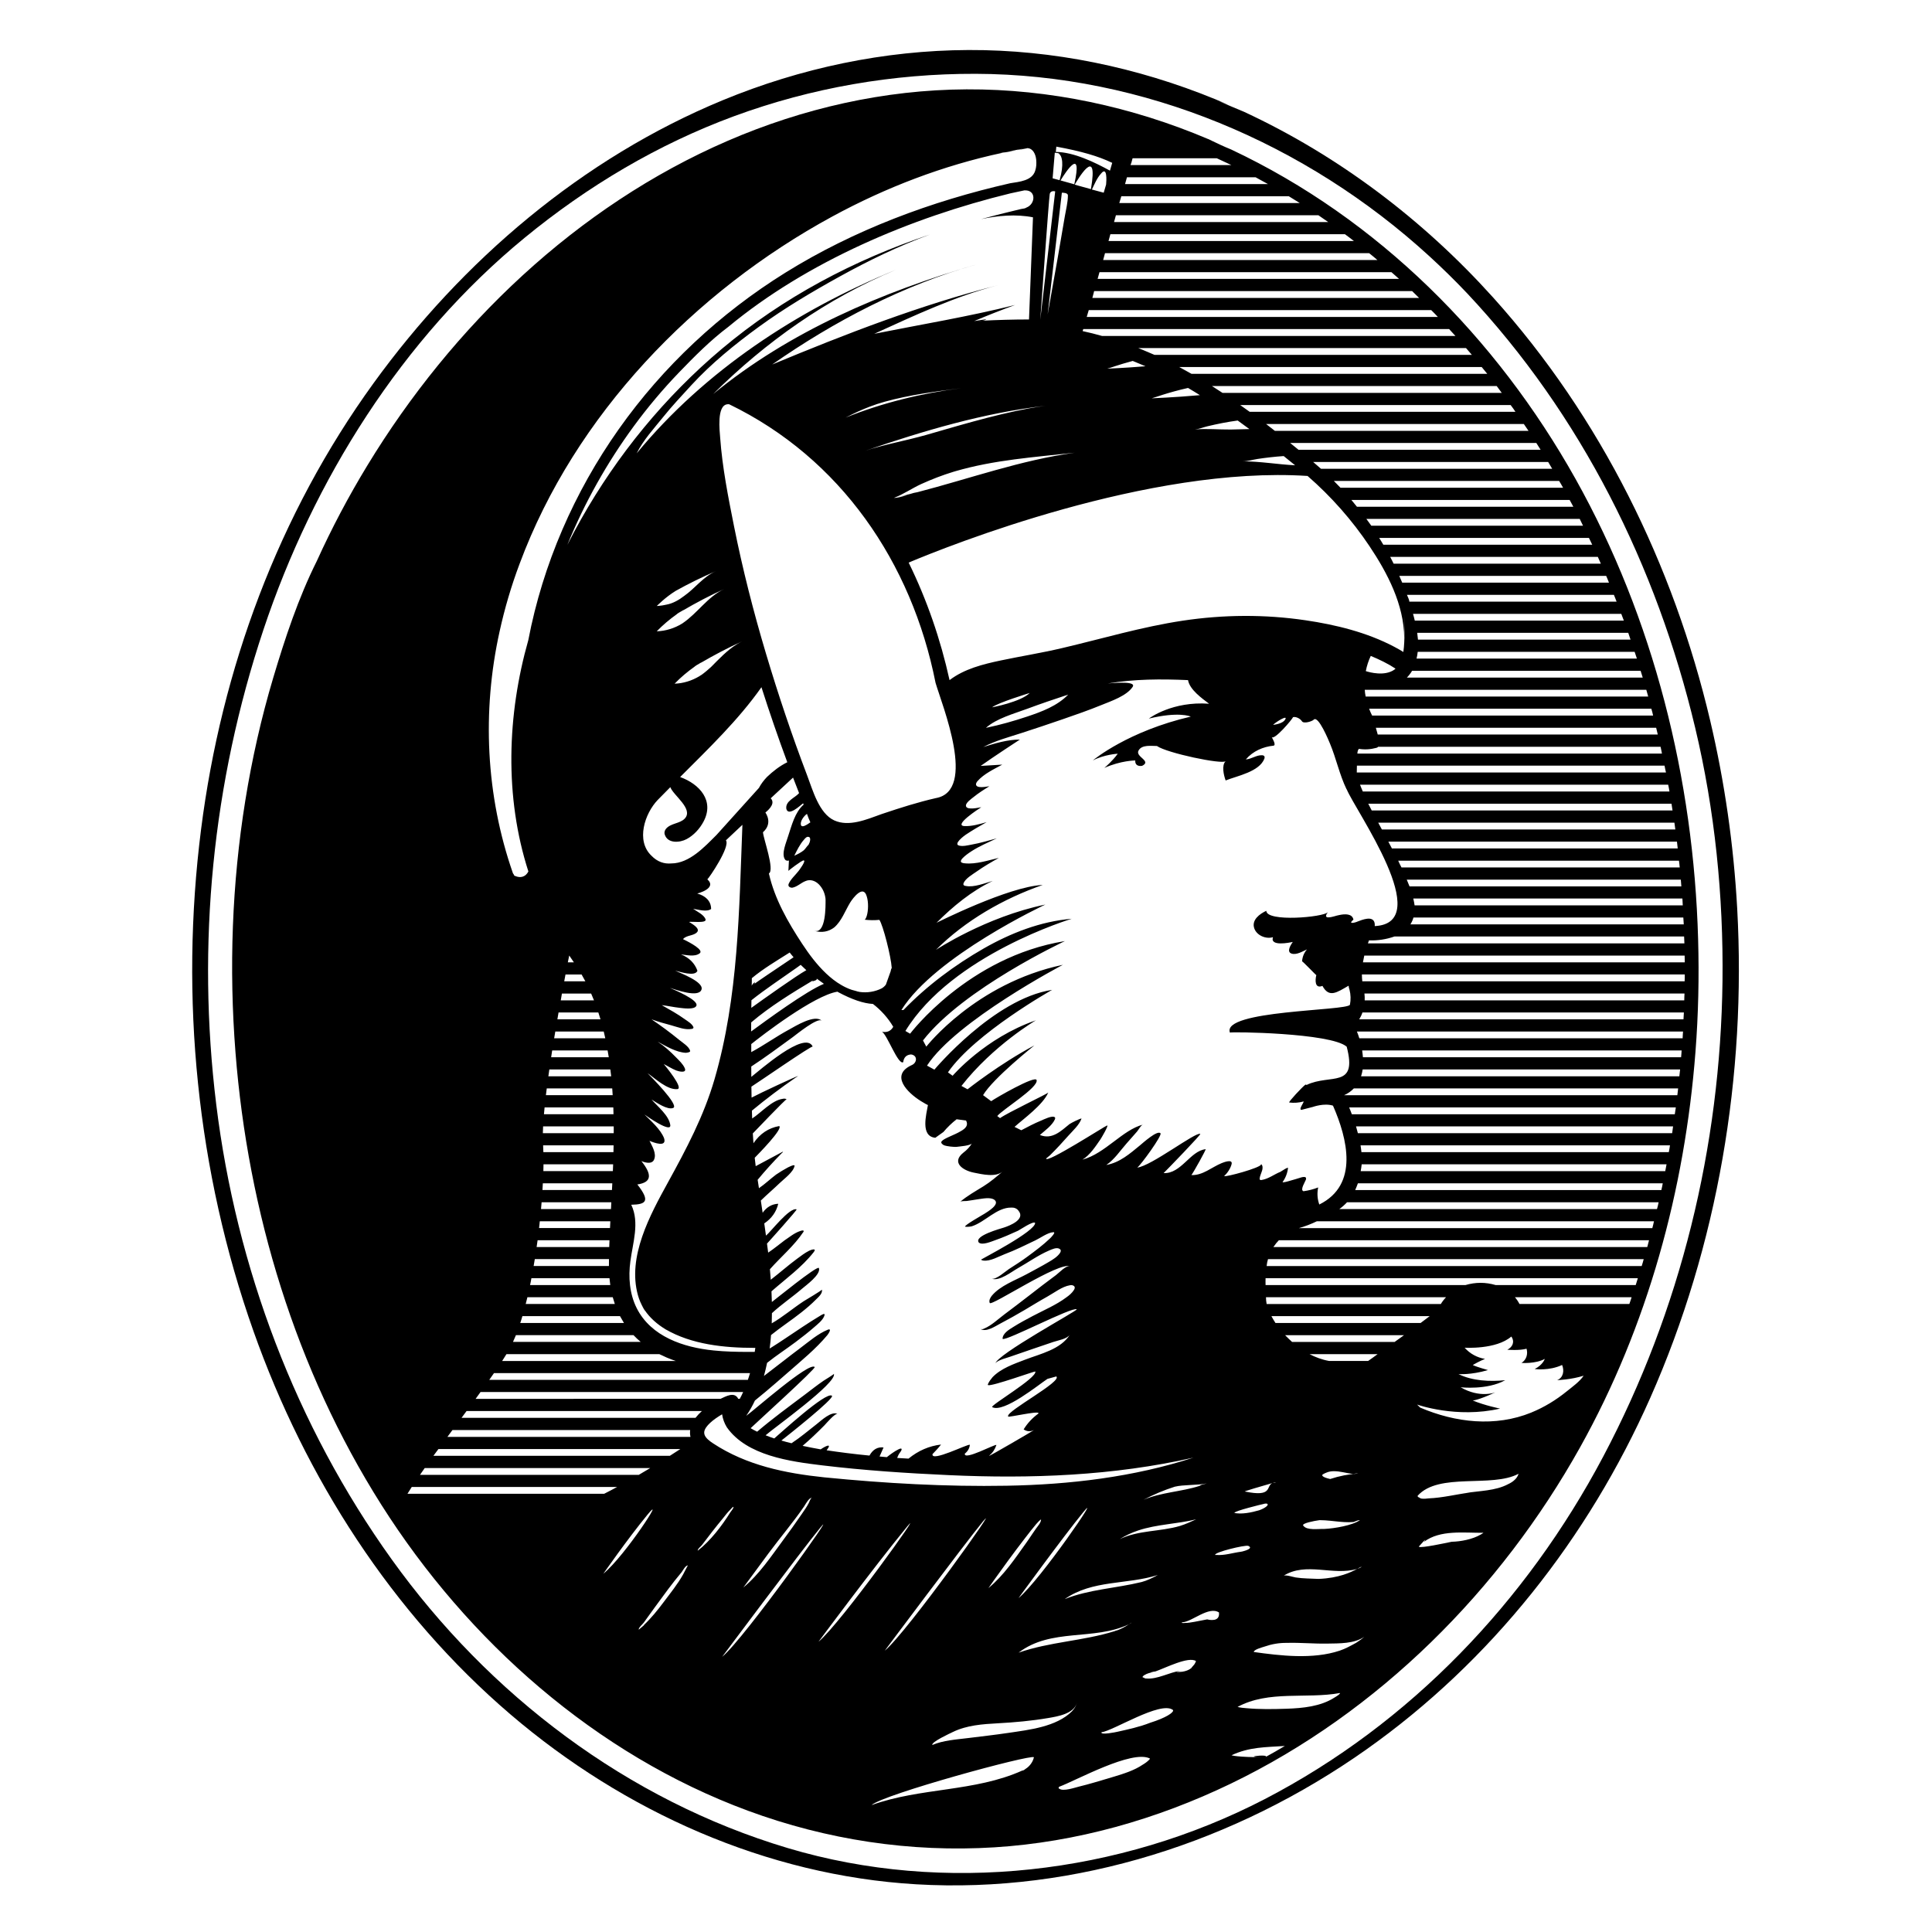 <?xml version="1.0" encoding="utf-8"?>
<!-- Generator: Adobe Illustrator 15.1.0, SVG Export Plug-In . SVG Version: 6.00 Build 0)  -->
<!DOCTYPE svg PUBLIC "-//W3C//DTD SVG 1.1//EN" "http://www.w3.org/Graphics/SVG/1.1/DTD/svg11.dtd">
<svg version="1.1" id="Layer_2" xmlns="http://www.w3.org/2000/svg" xmlns:xlink="http://www.w3.org/1999/xlink" x="0px" y="0px"
	 width="283.465px" height="283.465px" viewBox="0 0 283.465 283.465" enable-background="new 0 0 283.465 283.465"
	 xml:space="preserve">
<g>
	<path d="M231.158,70.255c-11.594-20.704-28.945-38.154-50.525-48.323c-1.111-0.446-2.199-0.972-3.285-1.493
		c0.178,0.075,0.354,0.146,0.531,0.222c-0.23-0.103-0.467-0.2-0.699-0.301c0.047,0.022,0.094,0.044,0.139,0.067
		c-11.211-4.766-23.318-7.375-35.513-7.317c-12.065,0.059-24.022,2.782-35.078,7.57c-22.133,9.587-40.389,27.145-52.834,47.619
		c-2.75,4.521-5.233,9.209-7.417,14.029c-2.705,5.409-4.67,11.353-6.395,17.136c-1.76,5.901-3.111,11.914-4.091,17.993
		c-1.964,12.191-2.407,24.629-1.443,36.936c1.83,23.363,8.824,46.532,21.402,66.387c12.661,19.988,31.444,36.646,53.796,44.895
		c11.563,4.268,23.838,6.137,36.146,5.369c12.053-0.751,23.822-4.104,34.678-9.339c21.709-10.47,39.582-28.425,51.275-49.378
		c9.902-17.747,15.354-37.771,16.914-57.98c0-0.004,0-0.008,0-0.012c0.428-5.505,0.547-11.035,0.389-16.554
		C248.496,114.325,242.652,90.783,231.158,70.255z M247.137,138.411h-46.432l0.15-0.437c1.271,0.045,2.543-0.148,3.742-0.571h42.496
		L247.137,138.411z M199.115,135.24c-0.244,0.095-0.059,0.021-0.008,0.002c-0.303,0.116-0.666,0.201-0.805,0.15
		c-0.017-0.004-0.027-0.009-0.037-0.016c-0.011-0.008-0.013-0.019-0.017-0.029c-0.008-0.016-0.013-0.033-0.002-0.058
		c0.004-0.012,0.021-0.03,0.026-0.044c0.074-0.125,0.193-0.222,0.308-0.312c0-0.002-0.002-0.003-0.002-0.006
		c-0.179-0.916-1.293-0.827-1.986-0.69c-0.567,0.085-1.118,0.358-1.698,0.358c-0.101,0.01-0.283-0.02-0.326-0.143
		c-0.002-0.011-0.002-0.026-0.004-0.039c-0.021-0.2,0.158-0.432,0.266-0.574c-0.66,0.743-8.994,1.475-9.037-0.202h-0.002
		c-0.971,0.448-2.188,1.34-1.762,2.571c0.363,1.048,1.707,1.607,2.736,1.298c0.004-0.001,0.006-0.001,0.008-0.001
		c-0.479,1.401,2.434,0.8,2.897,0.695c0.002,0,0.004-0.001,0.006-0.001c-0.274,0.404-0.971,1.455-0.174,1.711
		c0.731,0.235,1.604-0.322,2.248-0.611c0.004-0.002,0.008-0.003,0.013-0.005c-0.431,0.501-0.673,1.086-0.722,1.755
		c0,0.006-0.002,0.011-0.002,0.017c-0.082-0.232,1.998,1.978,2.088,1.999c0.002,0,0.004,0.004,0.006,0.004
		c-0.187,0.729-0.237,2.039,0.896,1.58c0.982,1.813,2.113,0.967,3.838-0.026c0.002,0,0.002,0,0.002,0
		c0.016,0.2,0.063,0.397,0.133,0.589c0.188,0.725,0.207,1.479,0.061,2.21c-0.479,0.91-18.838,0.785-17.606,4.076
		c0,0.002,0,0.006,0.002,0.008c-0.062-0.151,14.787,0.021,17.129,2.063c0,0.002,0.002,0.002,0.002,0.002
		c1.627,6.211-2.397,3.938-5.875,5.609l-0.172-0.05c-0.504,0.374-2.508,2.535-2.388,2.623c0,0.001-0.004,0.006-0.002,0.006
		c0.711,0.091,1.412,0.039,2.104-0.151c0.014-0.002,0.01,0.017,0.012,0.023c0.021,0.163-0.766,1.166-0.322,1.209
		c0.564-0.146,1.13-0.287,1.691-0.436c0,0,1.656-0.6,2.941-0.182c2.107,4.805,3.838,11.612-2.01,14.504c0-0.002,0-0.006-0.002-0.009
		c-0.285-0.815-0.34-1.649-0.162-2.497c-0.002,0-0.002,0-0.004,0.002c-0.691,0.271-1.412,0.454-2.148,0.555
		c-0.557-0.176,0.25-1.392,0.355-1.705c0.08-0.313-0.031-0.489-0.668-0.329c-0.316,0.096-1.24,0.391-1.937,0.575c0,0,0,0-0.002,0
		c-0.224,0.06-0.461,0.131-0.69,0.149c-0.004,0-0.006,0-0.013,0c-0.065,0.007-0.11,0.002-0.118-0.019
		c-0.003-0.01,0-0.021,0.021-0.037c0.438-0.623,0.699-1.317,0.783-2.073h-0.002c-0.047-0.011-0.127,0.019-0.211,0.052
		c-0.322,0.146-0.603,0.377-0.914,0.543c-0.904,0.361-1.738,1.031-2.724,1.19c-0.016,0.002-0.03,0.005-0.045,0.006
		c-0.202,0.022-0.278-0.021-0.271-0.211c0-0.006-0.004-0.008-0.002-0.015c0-0.004,0.002-0.01,0.004-0.016
		c0.031-0.347,0.271-0.813,0.386-1.24c0.078-0.357,0.065-0.689-0.209-0.875c0,0,0,0-0.002,0c0.036,0.022,0.047,0.057,0.036,0.086
		c-0.135,0.498-5.178,1.869-5.397,1.697c-0.014-0.013-0.014-0.023,0.015-0.052c0.447-0.377,0.938-1.151,1.061-1.729
		c0.157-0.76-1.176-0.235-1.457-0.123c-1.477,0.602-2.764,1.82-4.445,1.76c0-0.002,0.002-0.008,0.004-0.01
		c0.31-0.396,2.209-3.803,2.082-3.789c-0.002,0-0.004,0-0.006,0c-2.277,0.256-3.574,3.625-6.158,3.506
		c0.002-0.002,0.006-0.008,0.006-0.008c0.563-0.543,5.511-5.664,5.377-5.741c-0.002-0.003-0.006,0-0.008,0
		c-0.656-0.343-7.209,4.728-9.242,4.938c0.002-0.002,0.009-0.009,0.011-0.011c0.506-0.354,3.683-4.712,3.396-5.019
		c-0.447-0.52-2.654,1.479-2.99,1.756c-1.49,1.224-2.986,2.548-4.955,2.892c0.003-0.002,0.01-0.008,0.012-0.01
		c1.195-0.81,1.998-2.063,2.941-3.128c0.521-0.586,1.035-1.178,1.553-1.766c0.191-0.219,0.594-0.974,0.889-1.021
		c-3.012,0.765-5.537,4.229-8.892,5.144c0.005-0.002,0.013-0.008,0.017-0.014c1.086-0.67,1.891-1.915,2.605-2.947
		c0.13-0.188,1.27-2.104,0.988-2.053c-0.235,0.034-9.009,5.691-8.949,4.842c0,0.002,0.004-0.002,0.004,0
		c0,0.008,0.443-0.361,0.549-0.451c0.949-0.931,1.852-1.92,2.732-2.912c0.635-0.713,1.596-1.565,1.912-2.498
		c-0.195-0.027-1.48,0.627-1.759,0.813c-1.295,1.052-2.563,2.321-4.354,1.603c0.002,0,0.004-0.002,0.004-0.004
		c0.713-0.623,1.779-1.377,2.193-2.274c0.006-0.019,0.017-0.036,0.021-0.054c0.021-0.047,0.024-0.086,0.026-0.121
		c0.012-0.053-0.004-0.098-0.045-0.139c-0.342-0.343-1.703,0.351-2.014,0.478c-1,0.411-1.957,0.913-2.912,1.419l-0.99-0.494
		c0.002-0.002,0.004-0.003,0.004-0.004c1.32-1.188,4.174-3.229,4.945-5.039c-0.002,0.002-0.012,0.008-0.014,0.01
		c-0.189,0.234-5.936,2.934-7.061,3.748l-0.408-0.305c0-0.001,0.002-0.002,0.002-0.003c0.734-0.938,6.082-4.188,5.771-5.28
		c0-0.002-0.002-0.002-0.004-0.004c-0.232-0.699-5.945,2.605-6.664,3.105l-1.189-0.885c0-0.002,0.002-0.002,0.002-0.002
		c1.486-2.498,7.539-7.303,7.539-7.303c-0.012,0.007-0.021,0.014-0.033,0.021c-5.047,2.674-9.784,6.426-9.784,6.426l-0.895-0.494
		c0-0.001,0.001-0.002,0.002-0.003c4.656-5.95,10.921-9.624,10.921-9.624c-0.016,0.004-0.024,0.01-0.039,0.014
		c-7.436,2.576-12.178,8.119-12.178,8.119l-0.688-0.494c0,0,0.001-0.002,0.002-0.002c3.962-5.752,15.284-12.104,15.284-12.104
		c-0.008,0.002-0.014,0.004-0.021,0.004c-8.535,1.3-17.254,11.701-17.254,11.701l-1.084-0.59c0-0.002,0.001-0.004,0.002-0.004
		c4.268-6.563,19.938-14.789,19.938-14.789c-0.01,0.002-0.018,0.004-0.022,0.006c-12.782,2.692-20.021,12-20.021,12l-0.3-0.559
		l-0.187-0.348c5.943-7.637,20.827-14.577,20.827-14.577c-0.01,0.001-0.02,0.003-0.025,0.005
		c-14.162,2.285-22.694,13.583-22.694,13.583l-0.686-0.399c0.001-0.002,0.001-0.002,0.002-0.004
		c6.859-11.196,24.396-16.459,24.396-16.459c-4.569,0.378-8.938,2.094-12.893,4.348c-4.277,2.447-8.368,5.487-11.792,9.04h-0.303
		c0.001-0.002,0.003-0.004,0.004-0.006c4.965-7.929,21.118-15.467,21.118-15.467c-0.014,0.002-0.021,0.005-0.033,0.007
		c-8.707,1.795-16.022,6.639-16.022,6.639c4.308-4.308,9.918-7.521,15.665-9.522c-0.01,0-0.018,0.001-0.022,0.001
		c-4.961,0.218-15.556,5.55-15.556,5.55c2.401-2.401,5.147-4.669,8.239-6.14c-0.016,0.004-0.024,0.007-0.039,0.01
		c-1.067,0.3-2.703,0.963-3.885,0.73c-0.105-0.015-0.216-0.03-0.3-0.104c-0.079-0.065-0.088-0.167-0.06-0.259
		c0-0.002,0.001-0.004,0.002-0.006c0.231-0.71,1.354-1.345,1.911-1.739c1.045-0.741,2.154-1.382,3.269-2.014
		c-0.011,0.002-0.017,0.003-0.022,0.005c-1.543,0.355-3.33,0.955-4.933,0.794c-0.156-0.008-0.304-0.031-0.448-0.093
		c-0.013-0.006-0.029-0.011-0.041-0.019c-0.632-0.342,1.318-1.589,1.445-1.67c1.168-0.751,2.453-1.291,3.704-1.884
		c-1.224,0.326-2.438,0.693-3.687,0.917c-0.568,0.102-1.276,0.299-1.855,0.141c-0.855-0.229,0.737-1.429,0.984-1.592
		c0.99-0.658,2.031-1.268,3.07-1.845c-0.01,0.003-0.021,0.005-0.026,0.008c-1.021,0.289-2.183,0.625-3.252,0.568
		c-1.634-0.088,2.125-2.539,2.49-2.767c-0.399,0.067-2.054,0.458-2.236-0.128c-0.149-0.479,0.801-1.114,1.077-1.338
		c0.737-0.601,1.541-1.114,2.353-1.61c-0.007,0.001-0.013,0.001-0.019,0.002c-0.379,0.048-1.951,0.396-1.951-0.3
		c0.002-0.005-0.004-0.008-0.002-0.014c0-0.008,0.004-0.015,0.006-0.023c0.014-0.108,0.063-0.216,0.143-0.321
		c0.004-0.004,0.008-0.009,0.01-0.014c0.029-0.037,0.059-0.074,0.092-0.109c0.9-1.027,2.424-1.753,3.607-2.391l-0.02,0.001
		l-3.152,0.188c0.004-0.002,0.008-0.004,0.01-0.006c1.785-1.279,5.742-3.86,5.742-3.86c-1.803,0-3.656,0.552-5.363,1.095
		c0.014-0.006,0.029-0.014,0.041-0.021c1.744-0.91,3.662-1.418,5.522-2.021c2.021-0.653,4.034-1.328,6.04-2.019
		c1.938-0.667,3.881-1.345,5.777-2.12c1.396-0.57,3.629-1.318,4.521-2.63c0.008-0.011,0.016-0.022,0.021-0.034
		c0.02-0.03,0.024-0.058,0.037-0.087c0.014-0.042,0.026-0.085,0.021-0.122c-0.001,0-0.001-0.001-0.001-0.001
		c-0.114-0.636-3.247-0.302-3.729-0.271c3.955-0.659,7.793-0.669,11.787-0.493c0.238,1.389,2.021,2.666,3.078,3.459
		c0,0.001,0.008,0.006,0.008,0.006c-5.357-0.392-8.693,2.074-8.824,2.172c-0.002,0.002-0.014,0.009-0.014,0.009
		c4.336-1.05,6.039-0.343,6.145-0.297c0.002,0.001,0.013,0.004,0.013,0.004c-9.158,2.128-14.166,6.257-14.361,6.42
		c-0.004,0.003-0.021,0.016-0.021,0.016c1.675-0.874,3.607-0.987,3.656-0.99c0.002,0,0.01,0,0.01,0
		c-0.75,1.054-1.864,1.999-1.955,2.072c-0.004,0.003-0.018,0.014-0.018,0.014c2.445-1.091,4.521-1.096,4.539-1.096h0.002
		c-0.053,0.652,0.404,0.882,1,0.791c1.48-0.72-1.035-1.32-0.52-2.243c0.484-0.906,1.879-0.662,2.699-0.67
		c1.484,1.044,9.551,2.729,10.074,2.231c0.002-0.001,0.008-0.002,0.01-0.003c-0.635,0.598-0.271,2.095-0.01,2.804
		c0.004,0.007,0.006,0.017,0.01,0.024c1.688-0.679,4.963-1.268,5.691-3.222c0.075-0.256-0.005-0.455-0.345-0.478
		c-0.019,0-0.033-0.001-0.051,0c-0.813-0.021-1.527,0.57-2.339,0.614c0.004-0.003,0.009-0.005,0.011-0.009
		c1.032-1.206,2.515-1.853,4.075-2.012c0.037-0.017,0.07-0.034,0.091-0.053c0.006-0.005,0.019-0.011,0.021-0.017
		c0.01-0.018,0.01-0.044,0.014-0.067c0.011-0.033,0.009-0.071,0.009-0.108c-0.039-0.379-0.281-0.701-0.427-1.041c0,0,0,0,0,0.001
		c0.313,0.625,3.082-2.638,3.123-2.887c0.392-0.141,1.086,0.201,1.324,0.602c0.267,0.399,1.512,0,1.732-0.247
		c0.674-0.657,2.219,3.13,2.379,3.516c0.914,2.19,1.396,4.563,2.428,6.695c0,0.001,0.002,0.004,0.002,0.006h0.021
		c1.228,3.06,13.106,19.641,4.114,20.074c0-0.001,0-0.004,0-0.006c0.017-0.181,0.007-0.333-0.024-0.462
		c0-0.006-0.002-0.013-0.002-0.019c-0.271-1.095-1.853-0.42-2.496-0.179c-0.119,0.051-0.237,0.102-0.356,0.152
		c0.164-0.072,0.328-0.142,0.492-0.212C199.244,135.188,199.18,135.214,199.115,135.24z M185.85,185.68
		C185.855,185.613,185.861,185.557,185.85,185.68L185.85,185.68z M199.121,230.189c0.354-0.19,0.563-0.318,0.66-0.308
		C199.607,230.012,199.385,230.111,199.121,230.189c-0.873,0.479-2.623,1.35-5.666,1.47c-1.107-0.063-2.252-0.039-3.352-0.214
		c-0.338-0.051-1.502-0.441-1.795-0.236c3.293-2.096-0.021,0.016,0,0C191.604,229.113,195.598,231.242,199.121,230.189z
		 M194.416,223.064c0.508,0.031,1.014,0.09,1.52,0.144c0.881,0.095,1.771,0.181,2.656,0.101c0.436-0.177,0.746-0.293,0.936-0.271
		c-1.094,0.778-3.752,1.215-5.104,1.282c-0.022,0.006-0.092,0.011-0.235,0.014c-0.748-0.038-2.438,0.238-2.951-0.468
		c-0.008-0.011-0.021-0.017-0.029-0.024c-0.004-0.003-0.002-0.007-0.004-0.011c-0.002-0.005-0.012-0.011-0.014-0.015
		c-0.152-0.332,1.639-0.666,2.264-0.754c0.096-0.013,0.137-0.02,0.152-0.022c0.022-0.001,0.047-0.001,0.069-0.001
		C193.752,223.045,194.348,223.059,194.416,223.064z M194.113,216.307c0.16-0.1,0.33-0.178,0.504-0.244
		c0.313-0.138,0.682-0.203,1.021-0.207c0.977-0.021,1.93,0.303,2.895,0.406c0.291-0.063,0.541-0.094,0.734-0.063
		c-1.396,0.093-2.756,0.357-4.097,0.801C193.902,216.727,193.887,216.419,194.113,216.307z M187.137,194.107
		c-0.221-0.344-0.42-0.678-0.592-1h23.215h0.002l-1.324,1H187.137z M187.031,217.495
		C187.66,217.419,186.135,217.752,187.031,217.495L187.031,217.495z M185.842,191.329c-0.063-0.331-0.094-0.666-0.096-1.001h26.424
		c-0.295,0.304-0.555,0.639-0.771,1.001H185.842z M186.67,217.602c-0.965,0.457,0.123,2.092-4.01,1.236
		C182.275,218.871,185.387,217.967,186.67,217.602z M181.178,221.93c-0.051-0.225,3.902-1.211,4.287-1.283
		c-0.029-0.01,0.025-0.021,0.281-0.047c0.172,0.014,0.188,0.022,0.146,0.031c0.375,0.135-0.246,0.646-1.147,0.958
		c-1.156,0.333-2.576,0.63-3.728,0.378c0.07-0.023,0.146-0.035,0.224-0.033C181.217,221.939,181.197,221.939,181.178,221.93z
		 M176.283,217.928c-0.4,0.112-0.273,0.086-0.104,0.032c-0.13,0.042-0.222,0.067-0.205,0.062c-2.687,0.861-5.588,0.916-8.197,2.033
		c1.467-0.773,2.998-1.418,4.58-1.923c1.313-0.321,3.274-0.185,4.686-0.483c-0.002,0.002-0.006,0.002-0.008,0.004
		C176,217.873,175.803,218.063,176.283,217.928z M177.006,217.663c-0.307,0.132-0.547,0.215-0.709,0.26
		C176.533,217.84,176.771,217.759,177.006,217.663z M173.152,223.879c-0.004,0.001-0.006,0.001-0.008,0.002
		c-0.008,0.002-0.014,0.004-0.019,0.006c-2.897,0.858-6.08,0.6-8.844,1.942c0.848-0.534,1.76-0.958,2.709-1.276
		c-0.037,0.016-0.076,0.027-0.115,0.037c0.39-0.131,0.776-0.26,1.168-0.388c-0.34,0.11-0.678,0.226-1.017,0.338
		c2.744-0.908,5.681-0.933,8.476-1.624c-0.765,0.357-1.541,0.707-2.346,0.961C173.154,223.878,173.152,223.878,173.152,223.879
		L173.152,223.879z M167.54,232.104c-0.005,0.002-0.011,0.004-0.017,0.004c0.002,0,0.002,0,0.004,0
		c-0.006,0.002-0.01,0.002-0.014,0.004c-0.017,0.005-0.031,0.009-0.048,0.013c-3.725,0.913-7.649,1.062-11.239,2.492
		c4.063-2.849,9.129-2.089,13.653-3.53C169.128,231.496,168.225,231.932,167.54,232.104z M167.768,232.047
		c-0.009,0.002-0.021,0.006-0.033,0.01c0.006-0.002,0.013-0.004,0.019-0.006S167.762,232.049,167.768,232.047z M167.709,232.063
		c-0.018,0.004-0.027,0.008-0.049,0.013c-0.002,0-0.003,0.001-0.004,0.001c0.013-0.004,0.025-0.008,0.041-0.012
		C167.702,232.063,167.705,232.063,167.709,232.063z M165.623,238.325c-0.523,0.346-1.076,0.646-1.666,0.866
		c0.021-0.004,0.049-0.02,0.068-0.02c-0.002-0.001-0.035,0.012-0.096,0.03c0.01-0.007,0.02-0.011,0.026-0.015
		c-0.009,0.002-0.017,0.006-0.022,0.006c0.026-0.012,0.014-0.008-0.015,0.006c-0.135,0.021-0.274,0.076-0.407,0.134
		c0.045-0.015,0.088-0.024,0.133-0.038c-0.289,0.104-0.334,0.117-0.133,0.038c-4.599,1.438-9.505,1.554-14.06,3.147
		c0.002-0.002,0.004-0.002,0.006-0.004C154.205,238.835,160.48,240.755,165.623,238.325c0.141-0.093,0.287-0.171,0.42-0.272
		c-0.053,0.057-0.125,0.107-0.201,0.155c-0.078,0.06-0.119,0.09-0.002,0.001C165.773,238.25,165.701,238.289,165.623,238.325z
		 M163.854,239.232c-0.067,0.021-0.139,0.041-0.205,0.062c0.082-0.026,0.164-0.056,0.246-0.083
		C163.855,239.229,163.816,239.244,163.854,239.232z M157.834,250.303c-0.018,0.032-0.01,0.02-0.002,0.002
		c-0.143,0.282-0.334,0.545-0.549,0.774c-2.295,2.295-6.305,2.72-9.34,3.173c-1.969,0.294-3.947,0.512-5.923,0.76
		c-1.708,0.213-3.62,0.327-5.222,1.01c-0.211-0.422,2.668-1.737,3.004-1.901c2.046-0.999,4.373-1.157,6.609-1.279
		c2.471-0.134,4.93-0.354,7.371-0.769c1.387-0.233,3.795-0.621,4.235-2.252c-0.047,0.166-0.108,0.326-0.186,0.479
		C157.854,250.262,157.881,250.206,157.834,250.303z M121,216.764c-0.014,0-0.027-0.002-0.039-0.004
		c0.005,0.002,0.01,0.002,0.015,0.002c-0.044-0.005-0.036-0.004-0.015-0.002c-5.748-0.598-11.426-1.76-16.317-4.975
		c-0.001-0.001-0.002-0.002-0.002-0.002c-0.5-0.328-1.119-0.774-1.279-1.307c-0.042-0.105-0.052-0.31-0.035-0.4
		c0.115-0.827,1.316-1.809,2.619-2.569c0.095,0.669,0.34,1.327,0.693,1.902c2.922,4.175,9.293,5.021,13.964,5.586
		c6.167,0.745,12.408,1.155,18.612,1.438c11.999,0.549,24.14,0.1,35.892-2.568c0.006-0.002,0.014-0.004,0.021-0.006
		c-14.664,4.742-0.008,0.002,0,0c-8.844,2.865-18.166,3.965-27.431,4.129c-8.887,0.16-17.842-0.348-26.683-1.223
		C121.045,216.768,121.049,216.77,121,216.764z M117.923,221.104c0.051-0.072,0.068-0.101,0.073-0.11
		c0.28-0.438,0.648-1.154,1.139-1.283c-0.186,0.049-0.403,0.683-0.482,0.834c-0.29,0.562-0.66,1.072-1.016,1.593
		c-0.894,1.303-1.813,2.59-2.753,3.857c-1.784,2.41-3.485,4.994-5.818,6.923c-0.001,0.002-0.003,0.004-0.005,0.006
		c1.224-1.681,2.458-3.354,3.698-5.021c1.688-2.271,3.54-4.455,5.152-6.776C117.111,222.092,117.46,221.667,117.923,221.104z
		 M76.646,193.107h14.321h0.001c0.018,0.033,0.04,0.064,0.058,0.101c0.183,0.295,0.337,0.606,0.523,0.899H76.333
		c0.018-0.058,0.022-0.07,0.013-0.041C76.463,193.754,76.549,193.425,76.646,193.107z M148.081,28.406
		c0.313-0.067,0.985-0.211,2.212-0.474c0.063-0.006,0.086-0.005,0.092,0c1.664-0.042,1.553,2.003,0.23,2.512
		c0.273-0.113,0.561-0.197,0.834-0.312c-0.283,0.118-0.574,0.217-0.861,0.324c-0.096,0.101-0.43,0.166-0.797,0.214
		c-0.656,0.155-1.313,0.316-1.965,0.478c-0.502,0.124-1.004,0.246-1.504,0.374c0.017-0.004,0.021-0.005,0,0
		c-0.037,0.009-0.053,0.014-0.081,0.021c0.032-0.009,0.063-0.017,0.079-0.021c-0.795,0.204-1.584,0.417-2.375,0.63
		c2.475-0.522,5.117-0.762,7.615-0.268l-0.582,14.988c-2.295,0-4.584,0.065-6.877,0.184c-0.388,0.048-0.773,0.028-1.162,0.052
		c0.389-0.024,0.774-0.032,1.162-0.052c0.063-0.008,0.123-0.02,0.182-0.031c0.191-0.038,0.348-0.092,0.396-0.179
		c0-0.002-1.611,0.223-1.742,0.261c1.979-0.837,3.977-1.625,5.994-2.359c-6.815,1.704-13.776,2.856-20.664,4.229
		c5.935-2.695,11.872-5.506,18.207-7.141c-11.379,2.889-22.353,7.144-33.177,11.645c9.158-6.389,19.211-11.632,29.985-14.683
		c-13.833,4.035-27.421,9.803-38.64,19.014c7.707-7.662,16.75-14.058,26.813-18.227c-14.481,5.924-28.029,14.789-38.042,26.932
		c0.982-1.965,2.499-3.604,3.865-5.302c1.305-1.623,2.728-3.141,4.135-4.674c2.943-3.207,6.427-6.039,9.939-8.596
		c3.77-2.744,7.801-5.136,11.879-7.388c4.256-2.35,8.647-4.479,13.216-6.149c-11.129,3.72-21.558,9.22-30.555,16.791
		C97.57,58.203,90.581,66.738,85.24,76.208c-0.692,1.228-1.358,2.471-1.995,3.729c2.514-6.163,5.804-12.03,9.74-17.396
		c2.033-2.771,4.246-5.408,6.63-7.884c2.252-2.339,4.646-4.752,7.249-6.705c11.578-9.597,26.833-16.035,41.369-19.578
		C148.184,28.385,148.132,28.396,148.081,28.406z M160.063,27.75l-2.379-0.655C157.957,26.619,161.236,20.942,160.063,27.75z
		 M161.543,25.472c0.938-1.157,0.799,1.068,0.746,1.604l-0.352,1.198l-1.732-0.466C160.563,27.067,160.951,26.109,161.543,25.472z
		 M191.848,69.832c3.447,2.995,6.539,6.493,9.076,10.29c2.654,3.963,5.064,8.582,5.107,13.467c0.006-1.16,0.01-2.319,0.021-3.479
		c-0.021,1.84,0.108,3.722-0.15,5.548c-0.437-0.274-0.887-0.525-1.342-0.764c-4.017-2.12-8.58-3.235-13.047-3.892
		c-5.966-0.876-11.998-0.832-17.957,0.062c-6.029,0.905-11.843,2.646-17.767,4.036c-2.972,0.698-5.983,1.177-8.972,1.807
		c-2.604,0.55-5.34,1.234-7.497,2.882c-1.314-5.96-3.311-11.762-6-17.246c0,0,0,0,0.001,0
		C139.164,80.086,168.557,68.316,191.848,69.832z M162.455,54.091c0.229-0.029,1.617-0.572,3.74-1.134
		c0.629,0.25,1.256,0.511,1.875,0.781C164.836,54.005,162.529,54.081,162.455,54.091z M180.646,63.02c-0.028,0-0.047,0-0.08,0.001
		c-1.715,0.018-3.53-0.163-5.237-0.009c0.601-0.069,1.213-0.317,1.797-0.459c1.476-0.359,2.967-0.649,4.47-0.855l1.713,1.256
		C182.365,62.986,181.477,63.007,180.646,63.02z M184.484,67.343c1.279-0.194,2.568-0.341,3.861-0.427l1.676,1.353
		c-0.002,0-0.002,0-0.004,0c-2.56-0.131-5.097-0.581-7.662-0.581C183.049,67.688,183.801,67.446,184.484,67.343z M168.969,58.442
		c0.002,0,0.004-0.001,0.004-0.001c0.002,0,0.004,0,0.004,0c0.267-0.045,2.358-0.857,5.334-1.521c0.57,0.343,1.17,0.694,1.74,1.058
		C172.068,58.329,169.043,58.432,168.969,58.442z M204.754,98.103c0,0-0.043-0.028-0.096-0.063
		C204.693,98.063,204.711,98.076,204.754,98.103l-0.191,0.162c-1.408,0.981-3.608,0.391-4.17,0.2
		c0.146-0.771,0.39-1.519,0.726-2.228C202.375,96.759,203.615,97.353,204.754,98.103z M204.521,97.952
		C204.35,97.839,204.205,97.74,204.521,97.952L204.521,97.952z M188.574,105.549c-0.383,0.694-1.791,0.801-1.791,0.801
		C187.305,105.845,188.982,104.857,188.574,105.549z M150.713,103.995c1.979-0.737,3.98-1.414,5.988-2.074
		c0.021-0.006,0.027-0.009,0.027-0.009c-1.604,1.661-3.873,2.507-6.019,3.223c-1.944,0.649-3.924,1.213-5.935,1.63
		c-0.039,0.008-0.075,0.016-0.114,0.023C146.242,105.388,148.779,104.715,150.713,103.995z M145.561,103.779
		c0.828-0.677,5.523-2.104,5.523-2.104C149.73,103.006,145.561,103.779,145.561,103.779z M126.135,145.539
		c0.055,0.012-0.039-0.01-0.064-0.014c-0.134-0.029-0.269-0.061-0.405-0.088c0.4,0.084-0.608-0.18-0.714-0.213
		c-0.529-0.177-1.032-0.42-1.514-0.699c-0.802-0.463-1.535-1.041-2.208-1.674c-1.369-1.291-2.505-2.812-3.535-4.376
		c-2.086-3.171-4.044-6.582-4.883-10.321c0.885-0.509-0.819-5.125-0.867-6.047c1.524-1.351,0.353-2.885,0.353-2.885
		c1.276-1.047,1.162-1.723,0.781-2.094l3.277-3.038l0.885,2.276c-0.003,0.003-0.008,0.007-0.011,0.011
		c-0.581,0.683-2.041,1.146-1.857,2.307c0.305,1.14,2.012-0.473,2.455-0.822c0.029,0.063,0.06,0.125,0.084,0.189
		c-1.288,1.115-1.756,3.078-2.276,4.63c-0.241,0.842-1.05,2.593-0.458,3.422c0.129,0.194,0.367,0.212,0.573,0.154
		c-0.025,0.505-0.051,1.011-0.077,1.516c0-0.035,1.958-1.553,2.241-1.535c0,0,0,0,0.001,0c0.4,0.03-0.663,1.44-0.751,1.555
		c-0.455,0.59-1.145,1.184-1.444,1.871c-0.013,0.035-0.027,0.07-0.035,0.104c-0.012,0.047-0.014,0.096-0.007,0.146
		c0.05,0.243,0.34,0.346,0.56,0.333c0.733-0.137,1.266-0.71,1.936-0.972c0.713-0.318,1.461-0.042,1.983,0.493
		c0.012,0.012,0.023,0.024,0.035,0.036c0.512,0.545,0.809,1.213,0.914,1.949c0.016,0.077,0.022,0.156,0.02,0.235
		c0,0.937,0.072,5.021-1.618,4.593c-0.006-0.002-0.012,0-0.019-0.001c1.134,0.322,2.109,0.099,2.911-0.508
		c1.094-0.95,1.591-2.43,2.329-3.637c0.402-0.656,1.934-2.702,2.436-0.926c0.276,0.82,0.243,2.136-0.005,2.905
		c0,0.001,0,0.002-0.001,0.003c-0.055,0.172-0.142,0.401-0.284,0.524c0,0-0.001,0.001-0.001,0.002
		c0.716,0.082,1.433,0.092,2.149,0.02c0.532,0.772,1.703,5.34,1.813,7.059c-0.066,0.104-0.111,0.219-0.133,0.343l-0.02,0.125
		l-0.705,1.972c-0.156,0.218-0.392,0.431-0.626,0.558c-0.979,0.489-2.128,0.678-3.213,0.52
		C126.25,145.563,126.221,145.557,126.135,145.539z M92.623,176.775c0.002,0.004,0.001,0.002,0.003,0.006
		c-0.003-0.006-0.006-0.014-0.009-0.02c2.193-0.045,2.819-0.515,0.895-2.977c2.21-0.322,2.104-1.53,0.591-3.43
		c0.242,0.104,0.603,0.225,0.949,0.246c0.007,0.002,0.013,0,0.02,0.002c0.184,0.01,0.373-0.008,0.54-0.09
		c0.106-0.047,0.201-0.123,0.269-0.218c0.034-0.044,0.053-0.095,0.078-0.144c0.412-0.887-0.279-1.99-0.665-2.769l0.002,0.003
		c0.65,0.274,2.586,1.006,2.135-0.396c-0.542-1.327-1.886-2.479-2.877-3.469c0.352,0.252,3.964,2.793,3.79,1.541
		c-0.194-1.396-1.874-2.729-2.752-3.74c0,0,0.003,0.003,0.004,0.003c0.69,0.42,2.346,1.583,3.182,1.231
		c0.926-0.389-3.377-4.701-3.775-5.102c1.116,0.773,2.894,2.477,4.37,2.344c0.99-0.088-1.729-3.376-1.99-3.688
		c0.612,0.316,1.188,0.697,1.832,0.951c0.357,0.142,1.605,0.457,1.249-0.348c-0.267-0.604-0.83-1.115-1.282-1.58
		c-0.823-0.846-1.706-1.65-2.696-2.297c0.001,0,0.004,0.002,0.006,0.002c1.207,0.643,2.731,1.572,4.141,1.633
		c0.205-0.015,0.396-0.057,0.564-0.144c0.004-0.004,0.01-0.007,0.015-0.011c0.035-0.021,0.046-0.057,0.042-0.101
		c0-0.004,0.002-0.008,0.002-0.012c-0.109-0.615-1.128-1.238-1.59-1.618c-1.308-1.072-2.672-2.079-4.073-3.027h0.003
		c0.955,0.353,1.942,0.621,2.924,0.887c0.955,0.26,1.956,0.697,2.967,0.52c0.017-0.005,0.036-0.006,0.052-0.011
		c0.072-0.017,0.171-0.06,0.194-0.138c0.018-0.043,0.016-0.088-0.005-0.135c-0.201-0.481-0.842-0.847-1.234-1.127
		c-1.08-0.777-2.246-1.425-3.402-2.078c0.879,0.101,1.744,0.297,2.623,0.395c0.502,0.057,2.127,0.303,2.442-0.271
		c0.474-0.865-3.326-2.399-3.87-2.654c0.827,0.238,4.236,1.525,4.643,0.234c0.346-1.127-3.115-2.406-3.858-2.756
		c0.001,0,0.003,0,0.003,0c0.644,0.127,2.905,0.934,3.254,0.006c-0.409-1.123-1.214-1.919-2.414-2.397h0.002
		c0.792,0.077,1.994,0.389,2.706-0.136c0.026-0.021,0.058-0.038,0.079-0.063c0.031-0.034,0.054-0.072,0.069-0.115
		c0.17-0.639-2.341-1.815-2.56-1.924c0.506-0.626,1.606-0.453,2.09-1.059c0.012-0.019,0.026-0.035,0.037-0.055
		c0.08-0.13,0.055-0.291-0.01-0.419c-0.237-0.43-1.014-0.855-1.231-0.989c0.301-0.109,2.619,0.238,2.421-0.381
		c-0.219-0.683-1.272-1.16-1.819-1.549c0.718,0.102,1.975,0.509,2.635,0.029c0-1.241-0.917-1.967-2.036-2.27
		c0,0,2.972-0.741,1.485-2.084c0.257-0.199,3.399-4.812,2.724-5.724l2.419-2.276c0,0,0,0.001,0,0.002
		c-0.489,12.493-0.566,25.223-4.091,37.327c-1.581,5.426-4.132,10.223-6.837,15.146c-2.627,4.78-5.977,10.899-4.402,16.54
		c0.19,0.68,0.473,1.332,0.832,1.939c-0.239-0.379-0.479-0.752,0.074,0.143c0.253,0.389,0.208,0.313,0.085,0.109
		c0.781,1.157,1.842,2.074,3.03,2.795c-0.033-0.019-0.068-0.031-0.1-0.053c0.172,0.105,0.347,0.209,0.521,0.313
		c-0.142-0.077-0.274-0.17-0.412-0.256c3.829,2.246,8.649,2.738,13.003,2.738h0.192v0.002l-0.087,0.59h-0.988
		c-1.691,0-3.385-0.041-5.068-0.213c-0.002,0-0.005,0-0.008-0.002c-4.37-0.438-9.146-2.018-11.254-6.207
		c-1.057-2.104-1.241-4.568-0.927-6.873C92.834,182.376,93.869,179.384,92.623,176.775z M99.295,90.122
		c-0.041,0.018,0.011-0.025,0.233-0.179c0.797-0.479,0.854-0.499,0.664-0.373c1.972-1.152,3.996-2.216,6.078-3.153
		c-2.45,1.132-3.92,3.548-6.12,5.028c0.012-0.007,0.023-0.015,0.035-0.023c-0.01,0.007-0.028,0.019-0.036,0.025
		c-0.006,0.004-0.012,0.008-0.018,0.012c-0.179,0.119-0.357,0.236-0.537,0.354c0.163-0.107,0.326-0.215,0.489-0.323
		c-1.119,0.69-2.41,1.094-3.726,1.137C97.257,91.699,98.242,90.87,99.295,90.122z M96.359,88.913c0.104-0.076,1.2-1.239,2.779-2.22
		c1.915-1.068,3.886-2.036,5.904-2.893c-1.866,0.807-3.036,2.5-4.661,3.638c-0.761,0.586-1.658,1.107-2.615,1.278
		C96.964,88.906,96.371,88.902,96.359,88.913z M108.104,94.529C108.081,94.544,108.085,94.54,108.104,94.529
		c-1.426,0.88-2.615,2.17-3.791,3.345c-0.442,0.413-0.909,0.8-1.406,1.145c0.187-0.122,0.393-0.231,0.57-0.365
		c-0.209,0.159-0.437,0.294-0.661,0.432c0.03-0.022,0.061-0.044,0.091-0.067c-0.103,0.066-0.204,0.133-0.306,0.201
		c0.014-0.008,0.028-0.016,0.042-0.023c-0.052,0.034-0.106,0.063-0.156,0.1c0.038-0.025,0.076-0.051,0.113-0.077
		c-1.083,0.654-2.355,1.05-3.622,1.092c0.899-0.93,1.887-1.76,2.947-2.509c-0.044,0.02,0.006-0.022,0.232-0.177
		c0.806-0.484,0.855-0.5,0.659-0.37c1.97-1.151,3.993-2.213,6.072-3.154c-0.269,0.123-0.529,0.27-0.782,0.426
		C108.155,94.497,108.288,94.416,108.104,94.529z M96.493,117.377l1.856-1.883l0.002-0.002c0.423,1.198,3.434,3.188,2.126,4.601
		l-0.001,0.001c-0.715,0.768-2.076,0.668-2.767,1.516c-0.023,0.032-0.047,0.064-0.068,0.1c-0.109,0.167-0.175,0.398-0.14,0.597
		c0.004,0.029,0.009,0.058,0.016,0.086c0.401,1.423,2.247,1.254,3.229,0.719c1.038-0.551,1.91-1.511,2.462-2.539
		c1.663-3.083-0.567-5.537-3.419-6.566c4.16-4.173,8.527-8.344,11.931-13.179c1.179,3.697,2.445,7.369,3.792,11.008
		c-1.104,0.544-2.086,1.314-2.978,2.158c-0.469,0.492-0.877,1.029-1.184,1.61l-6.221,6.899c-1.74,1.73-3.966,4.172-6.628,4.181
		c-1.037,0.093-2.042-0.221-2.929-1.144C93.27,123.351,94.602,119.359,96.493,117.377z M116.877,141.997
		c0.2-0.145,0.403-0.285,0.602-0.433c0.271,0.264,0.545,0.523,0.826,0.78c0,0,0.001,0,0.001,0.002
		c-1.419,0.778-6.294,4.245-8.075,5.53v-0.002h0.002l0.02-1.12c2.093-1.663,4.337-3.134,6.516-4.681
		C116.54,142.236,116.147,142.518,116.877,141.997z M112.536,143.072c0.066-0.045,0.14-0.096,0.208-0.143
		c-0.057,0.039-0.122,0.084-0.213,0.146c-0.071,0.048-0.11,0.075-0.136,0.093c0.029-0.02,0.079-0.055,0.134-0.091
		c-0.747,0.508-1.496,1.015-2.227,1.544c0.058-0.042,0.542-0.368,0.479-0.443c-0.11-0.131-0.484,0.348-0.489,0.451l-0.001,0.001
		c0.018-0.372,0.018-0.743,0.018-1.112c1.715-1.423,3.673-2.571,5.552-3.763l0.001-0.001c0.181,0.239,0.38,0.468,0.571,0.695
		C115.132,141.322,113.83,142.191,112.536,143.072z M110.205,151.333l0.011-1.323c2.773-2.357,6.002-4.334,9.128-6.205
		c-0.079,0.043-0.135,0.104-0.169,0.184c0-0.002,0.932-0.188,0.602-0.441c0.364,0.273,0.739,0.536,1.112,0.801
		c-2.589,1.049-8.446,5.354-10.683,6.989L110.205,151.333L110.205,151.333z M118.662,123.877c0.031-0.058,0.063-0.117,0.094-0.175
		c-0.035,0.065-0.069,0.13-0.104,0.195c0,0,0,0.001-0.001,0.001c-0.047,0.087-0.095,0.174-0.142,0.261
		c0.321-0.599-0.353,0.411-0.559,0.581c-0.422,0.348-0.919,0.588-1.413,0.816c0.375-0.753,0.819-1.684,1.407-2.336
		c0.028-0.04,0.074-0.087,0.115-0.136c0.134-0.146,0.32-0.349,0.529-0.298c0.398,0.002,0.282,0.585,0.202,0.805
		c-0.046,0.097-0.086,0.202-0.136,0.297C118.654,123.888,118.659,123.881,118.662,123.877z M118.563,120.882
		c-0.195,0.125-0.877,0.59-1.042,0.186c-0.004-0.013-0.009-0.026-0.011-0.041c-0.13-0.548,0.438-1.284,0.845-1.584l0.038-0.038
		l0.001-0.001c0.148,0.423,0.317,0.84,0.505,1.249C118.852,120.688,118.723,120.781,118.563,120.882z M129.566,119.371
		c-0.008,0.002-0.027,0.009-0.076,0.025c-1.426,0.496-0.719,0.252-0.237,0.085c-2.097,0.747-4.684,1.871-6.847,0.891
		c-2.241-1.016-3.171-4.478-3.967-6.568c-2.247-5.902-4.26-11.9-6.066-17.951c-1.836-6.15-3.422-12.367-4.68-18.661
		c-0.855-4.277-1.713-8.608-2.029-12.966c-0.071-0.98-0.528-4.711,1.035-4.909c0.092-0.017,0.188-0.021,0.295,0.001
		c16.33,7.907,26.777,23.212,30.272,40.87c0.957,3.266,6.121,15.849,0.037,16.911C134.683,117.699,132.112,118.514,129.566,119.371z
		 M139.725,57.122c0.447-0.057,0.895-0.114,1.342-0.175c-5.808,0.742-11.56,2.136-16.997,4.323c0.209-0.067,2.598-1.457,5.718-2.324
		c0.002,0,0.002,0,0.004,0c0.002-0.002,0.004-0.002,0.004-0.002c3.64-1.005,7.394-1.493,11.131-1.978
		C140.525,57.015,140.125,57.072,139.725,57.122z M157.623,27.038l-2.021-0.563C156.453,25.075,158.854,21.484,157.623,27.038z
		 M155.797,28.274c0.234,0,0.898,0.029,0.887,0.399c0.002-0.047,0.004,0.064,0.006,0.181c-0.002-0.067-0.006-0.133-0.006-0.181
		c0,1.009-0.287,2.076-0.451,3.066c-0.334,2.013-0.684,4.023-1.035,6.033c-0.487,2.787-0.983,5.572-1.485,8.356L155.797,28.274z
		 M156.688,28.866c0.002,0.078,0,0.156-0.004,0.188C156.691,29.001,156.691,28.933,156.688,28.866z M157.662,66.424
		c-7.877,1.089-15.375,3.797-23.046,5.788c-0.351,0.048-0.703,0.146-1.056,0.258c-0.8,0.2-1.6,0.402-2.405,0.581
		c0.657-0.146,1.314-0.292,1.971-0.439c-0.657,0.219-1.314,0.439-1.971,0.439c0.002,0,0.007-0.003,0.009-0.004
		c1.399-0.524,2.667-1.422,4.031-2.041c1.532-0.694,3.105-1.301,4.715-1.79c-0.411,0.123-0.819,0.251-1.232,0.366
		c0.155-0.044,0.309-0.09,0.463-0.138c-0.044,0.013-0.089,0.026-0.134,0.04c0.326-0.099,0.653-0.195,0.979-0.292
		c-0.039,0.012-0.064,0.02-0.076,0.024c-0.026,0.009,0.047-0.013,0.229-0.067c0.006-0.002,0.01-0.004,0.017-0.005
		c-0.02,0.006-0.042,0.011-0.063,0.017c0.459-0.136,0.916-0.286,1.379-0.408c-0.441,0.117-0.874,0.26-1.311,0.391
		C145.85,67.474,151.799,67.075,157.662,66.424z M150.992,59.913c-5.566,1.044-10.96,2.725-16.4,4.276
		c0.421-0.12,0.841-0.249,1.261-0.373c-2.97,0.862-6.034,1.366-8.973,2.342c0.408-0.136,0.816-0.268,1.224-0.403
		c-0.395,0.12-0.789,0.246-1.177,0.387c8.597-2.941,17.379-5.555,26.432-6.603C152.568,59.647,151.779,59.773,150.992,59.913z
		 M84.2,141.192h-0.887c0.074-0.328,0.141-0.659,0.202-0.99h0.008L84.2,141.192z M85.332,142.98l0.554,1h-3.104l0.189-1H85.332z
		 M86.731,145.773c0.146,0.33,0.286,0.664,0.419,1h-4.875l0.172-1H86.731z M87.79,148.553l0.314,1H81.78l0.17-1H87.79z
		 M88.579,151.344l0.229,0.99h-7.503l0.17-0.99H88.579z M89.149,154.125l0.172,0.998h-8.457l0.152-0.998H89.149z M89.549,156.913
		l0.125,1h-9.217l0.143-1H89.549z M89.827,159.693l0.066,0.992h-9.798l0.014-0.11l0.111-0.882H89.827z M89.987,162.482l0.027,1
		H79.809l0.094-1h0.002H89.987z M90.046,165.264v1H79.648l0.037-1H90.046z M79.723,169.043l-0.037-0.999h10.341l-0.02,0.999H79.723z
		 M89.96,170.828l-0.039,0.997H79.723l0.02-0.997H89.96z M89.837,173.616l-0.05,0.987H79.589l0.057-0.987H89.837z M89.693,176.396
		c-0.001,0.014-0.001,0.025-0.002,0.039c-0.017,0.318-0.031,0.641-0.047,0.961H79.379l0.086-1H89.693z M89.549,179.188l-0.047,0.987
		H79.093c0.038-0.333,0.084-0.665,0.104-0.987H79.2H89.549z M89.425,181.967l-0.038,1H78.732l0.146-1H89.425z M89.349,184.738h0.002
		c-0.004,0.336-0.008,0.673-0.01,1.01H78.295l0.001-0.002l0.171-1.008H89.349z M89.424,187.537L89.424,187.537
		c0.03,0.337,0.067,0.675,0.116,1.008c0,0.002,0,0.002,0,0.002H77.77c0,0,0,0,0-0.002c0.076-0.341,0.143-0.665,0.199-1.008H89.424z
		 M89.903,190.328c0.096,0.343,0.199,0.665,0.303,0.99H77.132l0.249-0.99H89.903z M92.95,195.896
		c0.331,0.354,0.686,0.684,1.057,0.99H75.266l0.431-0.99H92.95z M96.738,198.682v-0.002c0.068,0.034,0.137,0.067,0.205,0.103
		c-0.368-0.188,0.723,0.331,0.847,0.385c0.445,0.188,0.898,0.362,1.358,0.517H73.676c0.229-0.354,0.439-0.679,0.628-1h22.434
		V198.682z M110.041,201.469c-0.094,0.33-0.199,0.663-0.314,0.986H71.783c0.022-0.027,0.043-0.061,0.064-0.092
		c0.005-0.006,0.006-0.008,0.01-0.014c0.209-0.291,0.418-0.586,0.62-0.883h37.564V201.469z M110.762,205.488
		c2.157-1.736,4.224-3.582,6.315-5.397c1.02-0.886,2.033-1.78,2.982-2.743c0.46-0.468,0.906-0.949,1.327-1.453
		c0.118-0.143,0.729-1.021,0.103-0.814c-1.461,0.584-2.778,1.74-4.029,2.676c-1.81,1.352-3.572,2.766-5.373,4.126
		c0.172-0.629,0.325-1.272,0.458-1.923c1.359-1.087,2.836-2.035,4.226-3.083c0.902-0.681,1.797-1.372,2.646-2.114
		c0.521-0.457,1.273-1.021,1.526-1.695c0.212-0.565-0.435-0.121-0.623-0.01c-0.881,0.518-1.736,1.082-2.592,1.641
		c-1.576,1.027-3.117,2.121-4.718,3.109l-0.084,0.037v-0.002c0.086-0.646,0.155-1.305,0.2-1.96c1.441-1.168,3.003-2.176,4.454-3.331
		c0.733-0.584,1.454-1.188,2.109-1.855c0.34-0.348,1.055-0.918,0.894-1.484c0.03,0.109-2.44,1.559-2.661,1.701
		c-1.59,1.044-3.043,2.298-4.693,3.25c0.02-0.495,0.029-1,0.029-1.495c1.4-1.296,3-2.364,4.445-3.608
		c0.543-0.47,2.797-2.084,2.445-3.021c-0.267-0.39-6.621,4.802-6.899,4.991l-0.002-0.059l-0.055-1.505
		c2.112-1.856,4.446-3.521,6.196-5.749c0.51-0.648-0.381-0.354-0.67-0.209c-0.639,0.322-1.208,0.762-1.781,1.186
		c-1.321,0.975-2.547,2.068-3.849,3.068l-0.125-1.541c1.596-1.798,3.568-3.455,4.906-5.462c0.009-0.015,0.02-0.028,0.026-0.042
		c0.011-0.021,0.013-0.035,0.019-0.054c0.008-0.034,0.005-0.062-0.01-0.08c-0.004-0.006-0.009-0.013-0.016-0.017
		c-0.124-0.086-0.402,0.024-0.506,0.058c-0.845,0.286-1.532,0.869-2.263,1.356c-0.805,0.6-1.573,1.25-2.412,1.804l-0.173-1.323
		c0.307-0.322,4.473-4.977,4.348-5.02c0,0,0,0-0.001,0c-1.035-0.354-3.824,3.332-4.498,3.85v-0.004l-0.249-1.787
		c1.081-0.73,1.764-1.691,2.052-2.885c-0.941,0.048-1.705,0.488-2.291,1.322l-0.267-1.789c0.907-0.887,1.876-1.705,2.789-2.586
		c0.619-0.599,2.004-1.597,2.16-2.506c0.049-0.313-0.988,0.237-1.065,0.279c-0.566,0.307-1.12,0.645-1.652,1.005
		c-0.852,0.646-1.626,1.388-2.507,1.993l-0.189-1.234c1.111-1.343,2.282-2.635,3.504-3.875c0.107-0.067,0.182-0.158,0.225-0.271
		l-4.016,2.148c0-0.002,0-0.002,0-0.002c-0.048-0.41-0.101-0.817-0.144-1.229c0.433-0.45,4.204-4.254,3.594-4.654
		c-1.566,0.279-2.824,1.119-3.778,2.521l-0.006-0.09l-0.088-1.352c0.15-0.145,4.846-5.082,4.964-5.011
		c-0.182-0.095-0.37-0.116-0.566-0.065c-1.631,0.225-3.172,2.038-4.495,2.887l-0.001-0.039l-0.036-1.11
		c2.082-1.726,4.243-3.354,6.473-4.888c0.23-0.127,0.319-0.187,0.297-0.188c-0.152-0.034-5.704,2.563-6.819,3.161v-0.027
		l-0.027-1.58c0.859-0.527,8.896-6.104,8.999-5.875c-1.12-2.465-7.88,3.572-9.01,4.439v-0.012l-0.008-1.506
		c2.073-1.357,4.071-2.842,6.074-4.301c0.478-0.349,3.711-3,4.277-2.406c0,0,0.001,0,0.002,0c-1.026-1.021-3.897,0.795-4.817,1.291
		c-1.893,1.021-3.64,2.287-5.536,3.302v-1.181c1.58-1.272,9.226-7.158,12.653-7.687h0.001l0.058,0.044l0.02,0.016
		c2.055,1.099,3.733,1.666,5.122,1.741c1.188,0.912,2.218,2.063,2.979,3.353c-0.364,0.642-0.921,0.867-1.65,0.729c0,0,0,0-0.001,0
		c0.758,0.423,2.361,4.923,3.109,4.462c0.092-0.709,0.474-1.084,1.143-1.135c1.001,0.127,0.91,1.236,0.104,1.568
		c-3.214,1.474-0.631,4.037,1.309,5.25c0.01,0.009,0.021,0.017,0.031,0.021c0.585,0.373,1.025,0.594,1.039,0.586h0.002
		c-0.225,1.361-1.145,4.586,1.084,4.801c0.397-0.283,0.794-0.563,1.191-0.85c0.578-0.688,1.226-1.313,1.933-1.865
		c0.464,0.063,0.928,0.127,1.39,0.189c0.38,0.697-0.083,1.176-0.789,1.564c-0.972,0.588-2.417,1.016-2.792,1.478
		c-0.007,0.013-0.019,0.024-0.025,0.038c-0.008,0.011-0.012,0.021-0.018,0.031c-0.073,0.19,0.124,0.371,0.373,0.51
		c0.543,0.195,1.451,0.25,1.787,0.246c0.407-0.06,2.209-0.176,2.353-0.56c-0.332,0.544-0.766,1.019-1.274,1.394
		c-1.825,1.44-0.095,2.617,1.507,2.938c1.205,0.24,3.287,0.754,4.301-0.215c-0.922,0.789-1.85,1.588-2.883,2.227
		c-1.17,0.724-2.378,1.396-3.43,2.289c0,0,0,0.002-0.001,0.002c0.145-0.166,0.78-0.117,0.986-0.14
		c0.555-0.06,1.105-0.185,1.66-0.255c0.646-0.081,1.865-0.359,2.43,0.104c0.803,0.656-1.018,1.719-1.451,2
		c-0.281,0.183-3.062,1.74-2.874,1.918c0.232,0.068,0.877-0.021,0.974-0.053c0.002,0,0.002,0,0.002,0
		c1.954-0.623,3.655-2.77,5.784-2.746c0.406-0.025,0.804,0.104,1.056,0.44c1.086,1.282-1.237,2.2-2.112,2.487
		c-0.479,0.158-4.433,1.211-3.699,2.195c0.485,0.461,1.896-0.158,2.414-0.339c1.139-0.397,2.244-0.886,3.342-1.386
		c0.361-0.184,2.16-1.424,2.504-1.166l0.002-0.001c0.164,1.206-7.939,5.356-7.93,5.401h-0.002c0.104,0.092,0.227,0.14,0.362,0.143
		c0.99,0.136,2.259-0.621,3.158-0.959c1.521-0.569,2.989-1.314,4.457-2.008c0.728-0.344,1.803-1.143,2.618-1.195
		c0.486-0.044-0.389,0.827-0.454,0.893c-1.048,1.002-2.229,1.881-3.396,2.737c-0.854,0.629-1.754,1.196-2.646,1.772
		c-0.512,0.328-1.885,1.591-2.527,1.42c0-0.002-0.004,0-0.006,0c1.156,0.4,2.895-1.012,3.832-1.535
		c1.512-0.85,2.953-1.895,4.547-2.583c0.002,0,0.002,0,0.002-0.001c0.393-0.169,1.166-0.547,1.586-0.249
		c0.029,0.019,0.053,0.037,0.074,0.06c0.002,0.002,0.004,0.004,0.006,0.008c0.162,0.153,0.07,0.348-0.017,0.508
		c-0.388,0.582-1.06,0.986-1.647,1.332c-1.078,0.636-2.188,1.227-3.293,1.818c-1.652,0.887-3.84,1.664-5.066,3.131
		c-0.229,0.295-0.467,0.683-0.315,1.069v0.002c0.209,0.554,10.226-6.161,11.828-5.366c0.002,0,0.004,0,0.006,0.002
		c-0.554-0.281-1.692,0.969-2.092,1.258c-1.337,0.979-2.644,2-3.953,3.012c-1.211,0.938-2.429,1.865-3.655,2.783
		c-0.923,0.691-1.88,1.619-2.947,2.066c-0.008,0.004-0.017,0.004-0.023,0.008c-0.166,0.094-0.34,0.11-0.518,0.051
		c0.799,0.522,2.147-0.387,2.836-0.752c1.231-0.653,2.449-1.325,3.646-2.037c1.115-0.662,2.223-1.348,3.355-1.977
		c0.984-0.546,2.146-1.462,3.279-1.646c0.01-0.002,0.02,0,0.028-0.002c0.166-0.036,0.326-0.02,0.479,0.054
		c0.093,0.047,0.148,0.104,0.181,0.172v0.002c0.062,0.136,0.008,0.304-0.104,0.479c0,0.002-0.002,0.002-0.002,0.005
		c-0.268,0.42-0.682,0.774-1.086,1.057c-1.504,1.13-3.307,1.877-4.959,2.752c-0.961,0.507-1.918,1.021-2.838,1.599
		c-0.594,0.373-1.533,0.906-1.578,1.709c-0.002,0.021,0.01,0.035,0.023,0.045c0.547,0.32,10.236-4.775,10.861-4.338l0,0
		c0.209,0.147-11.791,6.654-11.959,7.977c0,0.006-0.006,0.014-0.006,0.02c0.034-0.123,0.108-0.215,0.227-0.274
		c0.002-0.001,0.002-0.003,0.004-0.004c0.549-0.376,1.27-0.527,1.895-0.745c1.105-0.387,2.211-0.771,3.322-1.143
		c1.023-0.342,2.047-0.687,3.064-1.041c0.697-0.242,2.024-0.428,2.457-1.086c-1.373,2.193-4.33,2.813-6.578,3.68
		c0,0,0,0-0.002,0.001c-1.637,0.626-3.525,1.269-4.771,2.563c-0.256,0.307-0.521,0.646-0.676,1.016
		c-0.039,0.061-0.033,0.113,0.017,0.158c0.606,0.188,6.883-2.08,6.928-2.006h0.002c0.295,0.932-6.707,5.01-6.326,5.229
		c0.002,0,0,0.002,0,0.002c1.699,0.9,6.869-3.338,8.104-4.143c0.434-0.121,0.863-0.24,1.299-0.359h0.002
		c0.918,0.722-7.271,5.044-7.076,5.826c0.009,0.019-0.01,0.043,0.007,0.06c0.133,0.138,4.303-0.842,4.45-0.515
		c0.013,0.021,0.003,0.049-0.024,0.084c-0.873,0.64-1.59,1.402-2.149,2.313c0.451,0.313,0.951,0.354,1.496,0.111
		c0.004,0,0.008-0.002,0.01-0.002c0.039,0.006-6.646,3.918-6.579,3.771c0.001-0.002,0.003-0.002,0.003-0.004
		c0.51-0.425,0.863-0.949,1.07-1.578c0-0.002-0.002,0-0.002-0.002c-0.111-0.215-4.813,2.36-4.629,1.26
		c0.435-0.342,0.682-0.774,0.74-1.299h-0.002c-0.345-0.129-5.699,2.596-5.479,1.371c0.437-0.451,0.868-0.904,1.249-1.402
		c-0.001,0-0.003,0-0.004,0c-1.746,0.205-3.335,0.896-4.766,2.063l-1.656-0.097c-0.002-0.004-0.002-0.004-0.001-0.007
		c0.102-0.313,0.256-0.604,0.457-0.861c0.323-0.449,0.239-0.652-0.269-0.398c-0.61,0.305-1.184,0.729-1.715,1.15l-1.063-0.097
		c0,0,0,0,0.001-0.003c0.194-0.439,0.389-0.883,0.583-1.323c0,0,0,0-0.001,0c-0.88-0.104-1.568,0.293-2.067,1.19
		c-2.37-0.229-4.455-0.504-6.284-0.777c0-0.001,0-0.001,0.001-0.003c0.917-1.181-0.272-0.552-0.869-0.132
		c-0.953-0.172-1.838-0.334-2.656-0.516c0,0,0.001,0,0.002-0.003c1.11-0.946,2.175-1.967,3.2-3.007
		c0.229-0.232,1.583-1.848,1.942-1.668c-0.928-0.462-2.414,0.969-3.061,1.475c-1.219,0.95-2.418,1.976-3.712,2.821
		c-0.522-0.134-1.027-0.246-1.485-0.397c0,0,0.001-0.002,0.002-0.002c0.743-0.588,7.907-6.229,7.411-6.576c0,0-0.001,0-0.002,0
		c-0.904-0.622-7.557,5.521-8.458,6.271h-0.001c-0.424-0.146-0.854-0.283-1.267-0.464l0.001-0.002
		c1.185-1.054,10.489-7.675,10.02-9.011c0.021,0.072-1.379,0.917-1.505,1.003c-0.956,0.649-1.86,1.374-2.783,2.067
		c-2.351,1.767-4.738,3.508-6.976,5.418c0,0-0.001,0-0.001-0.002c-0.325-0.152-0.644-0.33-0.953-0.513l0.001-0.002
		c0.827-0.798,9.616-8.765,9.4-8.974c0-0.002-0.002,0-0.002-0.002c-0.834-0.793-9.03,6.479-10.037,7.156
		c-0.005,0-0.003-0.004-0.001-0.006C109.979,207.014,110.401,206.271,110.762,205.488z M158.949,221.857
		c2.932-3.582-6.26,9.922-9.514,12.619C149.436,234.477,156.023,225.428,158.949,221.857z M145.02,233.008
		c-0.002,0.001,1.24-1.779,2.849-3.973c0.004-0.008,0.01-0.014,0.014-0.021c0.005-0.005,0.009-0.009,0.011-0.014
		c0.801-1.091,1.688-2.277,2.559-3.402c0.006-0.01,0.014-0.02,0.021-0.027c0.002-0.004,0.01-0.014,0.014-0.016
		c0.511-0.66,1.019-1.33,1.562-1.961c0.091-0.105,0.736-0.826,0.692-0.598c-0.036,0.43-0.459,0.895-0.7,1.229
		c-0.397,0.549-0.765,1.119-1.147,1.678c-0.09,0.129-0.182,0.26-0.271,0.39C148.949,228.639,147.262,231.171,145.02,233.008z
		 M129.811,242.193c0,0.004,11.504-15.414,14.427-18.987C147.182,219.637,133.067,239.52,129.811,242.193z M247.043,135.622h-40.104
		c0.194-0.312,0.35-0.648,0.447-1h39.594L247.043,135.622z M246.898,132.839H207.55c-0.03-0.267-0.094-0.554-0.157-0.855
		c-0.011-0.052-0.021-0.1-0.031-0.153h0.002h39.479L246.898,132.839z M246.689,130.051h-39.881l-0.408-0.991h40.211L246.689,130.051
		z M246.451,127.27h-40.824c-0.174-0.323-0.334-0.653-0.482-0.989h41.193C246.375,126.604,246.434,126.937,246.451,127.27z
		 M246.156,124.482h-41.936c-0.172-0.325-0.334-0.658-0.523-1h42.347L246.156,124.482z M245.805,121.7h-43.053
		c-0.006-0.008-0.008-0.011-0.012-0.019c-0.127-0.253-0.367-0.667-0.529-0.981h43.459L245.805,121.7z M245.395,118.909h-44.137
		l-0.506-0.988h44.49L245.395,118.909z M244.945,116.129h-44.992c-0.174-0.392-0.297-0.705-0.412-1h0.002h45.213
		C244.832,115.463,244.891,115.796,244.945,116.129z M244.23,112.369c0.063,0.323,0.121,0.646,0.203,0.97l0,0h-45.365
		c0.014-0.334,0.02-0.667,0.02-1h45.139C244.229,112.349,244.229,112.359,244.23,112.369z M243.842,110.557
		C243.842,110.558,243.787,110.224,243.842,110.557v0.011h-44.689c0.021-0.267,0.068-0.563,0.24-0.695
		c0.84,0.137,1.701,0.083,2.521-0.143c0.17-0.054,0.141-0.01,0.287-0.161h41.441C243.709,109.892,243.787,110.224,243.842,110.557z
		 M243.832,110.5C243.818,110.431,243.807,110.347,243.832,110.5L243.832,110.5z M243.23,107.769h-41.088l-0.275-0.991h41.127
		C243.061,107.101,243.158,107.434,243.23,107.769z M242.545,104.986h-41.229c-0.166-0.324-0.311-0.658-0.434-1h41.406
		C242.395,104.32,242.473,104.653,242.545,104.986z M241.824,102.197h-41.451c-0.072-0.327-0.117-0.658-0.133-0.99h41.309
		L241.824,102.197z M240.732,98.483C240.779,98.62,240.754,98.55,240.732,98.483L240.732,98.483z M241.023,99.418h-34.605
		c0.295-0.302,0.555-0.637,0.764-1h33.529C240.822,98.749,240.928,99.082,241.023,99.418z M240.166,96.627h-32.328
		c0.078-0.325,0.137-0.655,0.17-0.99h31.826L240.166,96.627z M239.234,93.847h-31.188c-0.021-0.286-0.06-0.61-0.112-1h30.965
		L239.234,93.847z M238.229,90.993C238.205,90.925,238.18,90.851,238.229,90.993L238.229,90.993z M237.898,90.122
		C237.961,90.276,237.926,90.191,237.898,90.122L237.898,90.122z M238.252,91.056H207.58h-0.002
		c-0.064-0.314-0.162-0.646-0.258-0.988h30.557C238.01,90.394,238.133,90.723,238.252,91.056z M236.793,87.276
		c0.15,0.335,0.258,0.667,0.395,1h-30.408c-0.002-0.008-0.006-0.018-0.01-0.026c0.002,0,0.002,0.001,0.002,0.001
		c0-0.271-0.246-0.723-0.344-0.975H236.793C236.945,87.611,236.793,87.276,236.793,87.276z M236.02,85.363
		c0.012,0.024,0.021,0.049,0.03,0.074c0.001,0.002,0.003,0.005,0.003,0.007c-0.02-0.042-0.035-0.075-0.045-0.088
		c0.014,0.024,0.035,0.071,0.051,0.102c0.002,0.003,0.002,0.004,0.004,0.008c0.002,0.007,0.006,0.014,0.008,0.021h-30.338
		l-0.428-0.99h30.355C235.721,84.646,236.023,85.325,236.02,85.363z M234.879,82.705h-30.404c-0.149-0.323-0.332-0.655-0.506-1
		h30.465L234.879,82.705z M233.615,79.925h-30.652c-0.184-0.335-0.408-0.667-0.607-1h30.775L233.615,79.925z M232.229,77.057
		c-0.021-0.047-0.041-0.091-0.026-0.06C232.191,76.976,232.195,76.983,232.229,77.057z M231.777,76.133
		c0.17,0.331,0.332,0.664,0.486,1H201.2l-0.726-1H231.777z M230.844,74.354h-31.748c-0.26-0.334-0.543-0.667-0.818-1h32.023
		L230.844,74.354z M229.275,71.449c0.012,0.021,0.029,0.055,0.063,0.116H196.68l-0.977-1h33.055c0.211,0.335,0.395,0.667,0.58,1
		C229.338,71.565,229.297,71.492,229.275,71.449z M227.74,68.783h-33.92l-1.15-1h34.479L227.74,68.783z M226.043,65.994h-35.52
		l-1.229-1h36.117L226.043,65.994z M224.18,63.087c0.014,0.021,0.037,0.057,0.084,0.128h-37.213l-1.285-1h0.002h37.813
		c0.23,0.326,0.461,0.661,0.684,1C224.264,63.215,224.207,63.129,224.18,63.087z M221.645,59.432c0.25,0.319,0.484,0.649,0.703,0.99
		h-38.992l-1.393-0.99h39.68H221.645z M220.279,57.559c0.018,0.021,0.033,0.046,0.063,0.083h-0.002h-40.975l-1.541-0.998
		l-0.002-0.002H219.6c0.252,0.331,0.5,0.664,0.74,1C220.34,57.641,220.309,57.598,220.279,57.559z M218.215,54.852h-43.391
		c-0.594-0.342-1.211-0.677-1.803-1h0.002h44.373L218.215,54.852z M215.951,52.063h-46.574c-0.801-0.343-1.582-0.678-2.359-0.991
		h48.08C215.375,51.407,215.66,51.738,215.951,52.063z M213.541,49.291h-51.85c-0.935-0.267-1.875-0.503-2.846-0.712v-0.002
		l0.094-0.294h53.68C212.934,48.614,213.24,48.951,213.541,49.291z M209.99,45.501c0.334,0.323,0.656,0.658,0.973,1h-51.518l0.297-1
		H209.99z M208.211,43.712h-47.938l0.261-1h46.657L208.211,43.712z M205.273,40.921h-44.23l0.275-0.99h42.832L205.273,40.921z
		 M202.094,38.148h-40.238l0.271-1h38.756C201.297,37.473,201.699,37.806,202.094,38.148z M198.648,35.361h-36.006l0.274-1h0.002
		h34.406C197.771,34.683,198.203,35.016,198.648,35.361z M165.947,24c0-0.029,0.021-0.058,0.039-0.086l0.188-0.695h12.351v-0.001
		l2.143,0.999l0.004,0.002c-4.934,0-9.865,0-14.801,0L165.947,24z M165.348,26.009h18.873l1.818,1H165.07h-0.002L165.348,26.009z
		 M164.521,28.79h24.566c0.543,0.325,1.084,0.66,1.619,1h-26.482L164.521,28.79z M163.729,31.579h29.703
		c0.48,0.329,0.967,0.661,1.443,1h-31.422L163.729,31.579z M155.925,21.688c0.052,0.01,0.106,0.021,0.151,0.028
		c-0.082-0.015-0.168-0.031-0.254-0.047C155.857,21.676,155.891,21.682,155.925,21.688z M154.986,21.514
		c3.697,0.686,6.113,1.38,8.201,2.38l-0.334,1.143c-2.242-1.229-5.351-2.742-7.943-2.742L154.986,21.514z M154.76,22.409
		c0.16,0.022,0.322,0.038,0.484,0.058c0.389,0.169,0.205,0.108,0.072,0.052c0.543,0.333,0.82,1.599,0.146,3.918l-1.021-0.275
		L154.76,22.409z M154.018,28.475c0.063-0.397,0.463-0.491,0.801-0.392v0.002L152.63,46.91
		C152.641,46.747,153.9,29.062,154.018,28.475z M150.746,21.723c0.018,0.002,0.018,0.006,0.008,0.011
		c-0.037-0.002-0.068-0.01-0.107-0.01C150.693,21.722,150.729,21.721,150.746,21.723z M73.307,92.619
		c0.738-3.356,1.713-6.666,2.923-9.881c-0.567,1.518-1.136,3.036-1.702,4.555c0.881-2.361,1.76-4.722,2.646-7.081
		c-0.311,0.833-0.622,1.665-0.933,2.498c8.107-21.818,25.621-39.941,45.896-50.955c7.827-4.252,16.247-7.483,24.966-9.34
		c-0.172,0.021-0.281,0.025-0.356,0.018c0.25,0,0.967-0.162,1.047-0.174c-0.224,0.045-0.442,0.104-0.666,0.153
		c0.494-0.064,1.297-0.221,2.013-0.37c-0.451,0.075-0.931,0.151-1.347,0.216c0.937-0.19,1.873-0.37,2.813-0.528
		c-0.492,0.083-0.979,0.21-1.469,0.312c0.814-0.136,1.537-0.265,1.615-0.305c0.832,0.042,1.193,0.927,1.271,1.636
		c0.004,0.034,0.008,0.066,0.012,0.1c0.043,0.531,0.025,1.052-0.146,1.562c-0.447,1.505-2.387,1.637-3.666,1.848
		c-11.586,2.638-22.877,6.834-32.996,13.126c-9.57,5.951-17.926,13.743-24.436,22.95c-6.532,9.239-11.148,19.833-13.276,30.956
		c-3.116,10.978-3.516,23.004,0.01,33.949c-0.423,0.806-1.152,1-1.947,0.658c-0.021-0.004-0.054-0.017-0.119-0.049
		c-0.047-0.133-0.124-0.249-0.199-0.342C71.28,116.735,70.697,104.385,73.307,92.619z M70.504,204.242h38.528h0.001
		c-0.15,0.341-0.314,0.674-0.495,0.998h-0.219c-0.568-1.143-1.904-0.307-2.601-0.004c-0.011,0.005-0.016,0.008-0.028,0.014v-0.01
		H69.783C70.021,204.908,70.277,204.575,70.504,204.242z M64.326,212.609h35.489l-1.533,0.988h-34.69H63.59L64.326,212.609z
		 M62.316,215.393h33.092l-1.688,1h-32.1L62.316,215.393z M59.813,219.122C59.917,218.947,59.856,219.05,59.813,219.122
		L59.813,219.122z M59.783,219.171c0.204-0.337,0.413-0.669,0.628-1H90.54h0.002c-0.63,0.347-1.265,0.675-1.904,1h-0.002H59.783z
		 M88.521,230.902c0,0,3.523-5.067,6.455-8.637C97.911,218.693,91.778,228.21,88.521,230.902z M100.222,231.01
		c-0.797,1.424-1.873,2.746-2.848,4.051c-0.888,1.188-1.831,2.353-2.91,3.373c0.143-0.09,0.049,0.022-0.744,0.676
		c-0.07-0.28,0.571-0.809,0.722-1.021c0.544-0.767,1.094-1.526,1.648-2.284c1.272-1.74,2.532-3.492,3.924-5.139
		c0.167-0.223,0.573-1.01,0.91-0.975C100.89,229.688,100.319,230.857,100.222,231.01z M65.649,210.82h-0.002l0.734-1h34.881
		c-0.043,0.322-0.028,0.682,0.047,1H65.649z M102.042,208.029H67.715l0.742-1.002h34.528c-0.343,0.31-0.657,0.643-0.941,1.002
		H102.042z M102.368,227.523c0-0.321,0.475-0.608,0.637-0.854c1.002-1.324,2.019-2.646,3.083-3.924
		c0.322-0.417,0.671-0.857,1.046-1.229c0.093-0.093,0.417-0.5,0.489-0.418c-0.011,0.037-0.024,0.088-0.042,0.166
		c-0.11,0.229-0.287,0.418-0.428,0.629C105.9,223.896,104.231,226.077,102.368,227.523z M105.958,243.092
		c0,0,11.495-15.419,14.427-18.988C123.317,220.531,109.214,240.415,105.958,243.092z M120.089,240.882
		c0,0,7.941-10.722,13.015-16.911C136.039,220.4,123.345,238.197,120.089,240.882z M151.484,258.423
		c-0.316,0.604-0.793,1.052-1.422,1.322c0.143-0.065,0.283-0.13,0.424-0.192c0.002-0.002,0.008-0.004,0.008-0.004
		c0.002,0,0.004-0.001,0.006-0.002c0.004-0.002-0.008,0.003-0.014,0.006c-0.012,0.006-0.033,0.016-0.078,0.036
		c-0.01,0.005-0.02,0.009-0.027,0.013c0.275-0.125-0.484,0.313-0.316,0.146c-0.018,0.009-0.03,0.019-0.049,0.021
		c-0.008,0.002-0.012,0.004-0.018,0.006c-0.135,0.063-0.271,0.125-0.406,0.186c0.137-0.063,0.27-0.121,0.402-0.186
		c-6.996,3.149-14.958,2.48-22.118,5.07c-0.001,0-0.002,0.002-0.003,0.002c1.674-1.566,0.001,0,0,0
		c1.674-1.566,23.423-7.498,23.828-7.021C151.65,258.041,151.574,258.236,151.484,258.423
		C151.477,258.441,151.574,258.236,151.484,258.423z M168.705,258.076c-0.031,0.04-0.063,0.078-0.098,0.117
		c-0.258,0.277-0.611,0.527-0.939,0.718c-1.232,0.84-2.775,1.323-4.188,1.752c0.377-0.112,0.754-0.222,1.129-0.337
		c-0.836,0.259-1.68,0.488-2.514,0.752c0.758-0.232-0.443,0.129-0.479,0.141c-0.367,0.107-0.732,0.217-1.101,0.321
		c-0.733,0.212-1.471,0.414-2.213,0.593c-0.58,0.141-2.324,0.754-2.883,0.305c-0.104-0.013-0.137-0.09-0.041-0.271
		c2.57-0.957,10.697-5.479,13.33-4.16C168.727,258.02,168.723,258.044,168.705,258.076z M168.75,252.766
		c-1.514,0.601-3.209,0.965-4.795,1.32c-0.23,0.053-2.467,0.52-2.359,0.079c1.73-0.206,8.648-4.626,10.475-3.295
		c0.041,0.026,0.054,0.063,0.05,0.103C172.129,251.277,171.146,252.012,168.75,252.766z M175.232,244.209
		c-0.021,0.037-0.578,0.643-0.396,0.497c-0.08,0.063-0.16,0.132-0.239,0.198c0.055-0.045,0.106-0.09,0.161-0.135
		c-0.342,0.277-0.827,0.435-1.26,0.502c-0.004,0-0.011,0-0.015,0.002c-0.301,0.041-0.606,0.053-0.909,0.029
		c0.353-0.088,0.694-0.177,0.622-0.162c-1.596,0.205-3.391,1.291-5.018,1.129c-0.146,0.01-0.271-0.037-0.375-0.143
		c-0.076,0.029-0.125,0.018-0.147-0.041c-0.044-0.104,0.075-0.188,0.143-0.236c0.013-0.013,0.027-0.029,0.039-0.037
		c0.027-0.02,0.06-0.031,0.086-0.047c0.386-0.248,0.851-0.345,1.291-0.43c0.027-0.006-0.389,0.053-0.43,0.07
		c0.211-0.104,0.512-0.135,0.741-0.17c1.492-0.518,4.836-2.245,5.953-1.52C175.416,243.902,175.328,244.063,175.232,244.209z
		 M178.457,237.559c-0.355,0.197-0.936,0.133-1.305,0.061c-0.002,0-0.004-0.002-0.006-0.002c0.121-0.016,0.24-0.034,0.36-0.061
		c-0.103,0.027-0.334,0.039-0.43,0.049c-0.099,0.021-0.156,0.026-0.201,0.037c-1.039,0.191-2.274,0.478-2.862,0.467
		c-0.054,0.013-0.689,0.058-0.646-0.031c0.049-0.021,0.098-0.043,0.146-0.063c1.328-0.035,3.855-2.425,5.342-1.429
		C178.898,237.068,178.766,237.393,178.457,237.559z M178.434,228.141c-0.061,0.027-0.106,0.023-0.146-0.011
		c-0.09-0.394,4.32-1.466,4.848-1.321c0.102,0.041,0.201,0.084,0.301,0.127c-0.096-0.033-0.19-0.076-0.283-0.117
		c0.818,0.354-0.567,0.742-0.83,0.802c0.033-0.004-0.022,0.011-0.262,0.054C180.865,227.828,179.648,228.249,178.434,228.141z
		 M185.645,257.813c0.117-0.064,0.144-0.115,0.103-0.149c-0.181-0.165-1.718-0.047-1.772,0.054c-0.047,0.057,0.352,0.104,1.659,0.1
		c0.003,0,0.005,0,0.007,0s0.002,0,0.002,0c-4.209,0.021-4.951-0.285-4.951-0.285s0,0,0.002-0.002c2.604-1.219-0.002,0.002,0,0
		c2.604-1.219,4.973-1.176,7.813-1.361c0,0,0,0,0.002,0C187.557,256.747,186.613,257.281,185.645,257.813z M195.783,249.076
		c-2.033,1.305-4.641,1.548-6.996,1.631c-0.027,0.001-0.055,0.002-0.082,0.002c-1.924,0.063-3.875,0.098-5.795-0.078
		c-0.01-0.001-0.018-0.002-0.025-0.002c-0.438-0.035-0.885-0.068-1.311-0.188c0.047-0.024,0.059-0.031,0.076-0.043
		c0.117-0.062-0.117,0.063-0.076,0.043c4.564-2.474,10.111-1.146,15.025-2.039C196.66,248.521,196.219,248.818,195.783,249.076z
		 M184.354,242.439c0.367,0.052,0.888,0.125,1.15,0.162C185.322,242.576,184.959,242.525,184.354,242.439z M198.973,241.035
		c-0.791,0.432-1.543,0.859-2.404,1.148c-0.944,0.4-0.575,0.244-0.008,0.002c-3.944,1.32-8.735,0.738-12.604,0.197h-0.002
		c0-0.367,1.287-0.695,1.555-0.787c1.074-0.373,2.152-0.564,3.291-0.55c1.984-0.058,3.971,0.142,5.955,0.104
		c1.699-0.03,3.965,0.031,5.416-1.004C199.797,240.479,199.396,240.771,198.973,241.035z M200.734,199.68H195
		c-1.047-0.188-2.008-0.554-2.865-0.998h9.99C201.668,199.029,201.18,199.361,200.734,199.68z M204.619,196.891h-15.045
		c-0.35-0.32-0.688-0.652-1.021-0.99h17.444L204.619,196.891z M217.256,225.148c-1.201,0.705-2.938,1.035-4.264,1.061
		c-0.979,0.204-4.455,0.951-4.783,0.738c-0.021,0-0.035-0.006-0.037-0.032c1.133-1.287,1.063-1.093,0.75-0.688
		c2.373-1.815,5.928-1.304,8.73-1.334C217.547,224.973,217.414,225.061,217.256,225.148z M222.764,216.348
		c-0.086,0.248-0.102,0.293-0.092,0.262C222.689,216.559,222.771,216.32,222.764,216.348c-0.102,0.289-0.295,0.557-0.516,0.764
		c-0.273,0.273-0.621,0.479-0.971,0.644c-1.875,1-4.207,0.966-6.254,1.306c0.207-0.029,0.416-0.056,0.625-0.074
		c-2.015,0.265-3.984,0.772-6.021,0.854c-0.355,0.047-0.73,0.086-1.088,0.029c-0.242-0.039-0.592-0.412-0.424-0.122
		c-0.051-0.087-0.115-0.175-0.129-0.276c3.1-3.492,10.871-1.137,14.811-3.238C222.787,216.266,222.775,216.305,222.764,216.348z
		 M229.869,204.145c-0.002,0-0.004,0.002-0.006,0.004c-1.564,1.268-3.287,2.32-5.152,3.084c-0.01,0.006-0.02,0.012-0.029,0.016
		c-5.303,2.161-11.152,1.48-16.32-0.729l-0.44-0.437l-0.004-0.004c0,0,5.776,2.071,12.174,0.592c0.002,0,0.005,0,0.007,0
		c0,0-2.214-0.444-4.013-1.188c-0.002,0-0.006-0.002-0.008-0.002c0,0,0.737-0.002,3.271-1.17c0.01-0.004,0.018-0.01,0.022-0.015
		c0,0-2.246,0.888-5.054-0.748c-0.002-0.001-0.002-0.002-0.004-0.004c0,0,3.863,0.444,6.523-1.032
		c0.002-0.003,0.006-0.004,0.012-0.006c-2.223,0.225-4.824,0.116-6.85-0.896c0,0,1.797,0.149,4.313-0.588
		c0.002,0,0.002-0.002,0.004-0.002c0,0-1.616-0.444-2.229-0.74c-0.002,0-0.002-0.002-0.002-0.002s1.033-0.6,1.797-0.896
		c0.002,0,0.002-0.001,0.004-0.001c-1.154-0.186-2.211-0.762-2.986-1.637c0-0.001-0.002-0.002-0.004-0.006
		c0,0,4.615,0.298,6.847-1.637c0.541,0.762,0.19,1.547-0.591,1.935h0.004c0.021,0.002,1.791,0.144,2.822-0.149
		c0.229,0.791-0.022,1.637-0.74,2.084h0.002c0.013,0.002,2.076,0.15,3.414-0.59v0.002c-0.004,0.016-0.301,0.896-1.481,1.48
		c0,0,0.004,0.003,0.007,0.003c0.03,0.004,2.094,0.298,4.014-0.595c0.348,0.834,0.19,1.86-0.726,2.23h0.009
		c0.041-0.002,2.075-0.082,3.877-0.654C231.77,202.719,230.676,203.49,229.869,204.145z M239.076,191.277
		c-0.006,0.016-0.008,0.019-0.016,0.041l0,0h-16.123c-0.183-0.354-0.406-0.691-0.666-0.99h0.002h17.119
		c-0.097,0.333-0.22,0.666-0.332,0.99C239.061,191.318,239.068,191.299,239.076,191.277z M239.994,188.545h-20.549
		c-1.48-0.434-2.953-0.434-4.428,0h-29.332c0-0.336-0.019-0.672,0-1.008h54.621L239.994,188.545z M240.869,185.757h-55.027
		c0.033-0.344,0.102-0.681,0.199-1.011h55.125C241.07,185.089,240.984,185.424,240.869,185.757z M241.689,182.967h-54.851h-0.002
		c0.033-0.053,0.065-0.104,0.101-0.156c0,0.018-0.017,0.037-0.029,0.06c0.215-0.323,0.455-0.627,0.73-0.901h54.309L241.689,182.967z
		 M242.434,180.176v0.014h-51.858c0.901-0.254,1.776-0.59,2.627-1h49.469C242.602,179.521,242.527,179.844,242.434,180.176z
		 M243.117,177.396h-46.613c0.412-0.293,0.793-0.627,1.137-1h45.715C243.291,176.729,243.213,177.063,243.117,177.396z
		 M243.756,174.604h-44.918c0.15-0.313,0.258-0.646,0.393-0.984h44.726h0.002C243.908,173.95,243.832,174.273,243.756,174.604z
		 M244.328,171.825v0.011h-44.688c0.063-0.335,0.111-0.669,0.148-1.008h44.729C244.459,171.159,244.402,171.493,244.328,171.825z
		 M244.85,169.043h-45.098c-0.037-0.333-0.076-0.666-0.133-0.999h45.402C244.965,168.377,244.93,168.702,244.85,169.043z
		 M245.338,166.264h-46.109l-0.272-1h46.519L245.338,166.264z M245.727,163.484h-47.385c-0.135-0.354-0.258-0.694-0.391-1h47.928
		L245.727,163.484z M246.102,160.688h-48.897c0.534-0.231,1.021-0.568,1.428-0.992h47.582h0.002L246.102,160.688z M246.396,157.913
		h-46.699c0.103-0.328,0.183-0.66,0.236-1h46.574L246.396,157.913z M246.652,155.123h-46.682c-0.021-0.331-0.074-0.666-0.113-0.998
		h46.871C246.707,154.457,246.689,154.803,246.652,155.123z M246.936,151.352c-0.037,0.33-0.037,0.66-0.059,0.98
		c0.002-0.002,0.004-0.033,0.006-0.068c0.002-0.019,0.004-0.039,0.006-0.054c-0.004,0.019-0.006,0.056-0.01,0.124h-0.002h-47.438
		c-0.112-0.354-0.223-0.695-0.354-0.99h0.002h47.853C246.938,151.346,246.938,151.35,246.936,151.352z M247.002,149.553h-47.574
		c0.195-0.313,0.354-0.646,0.469-1h47.164L247.002,149.553z M247.117,146.773h-46.889c0.021-0.324,0-0.657-0.037-1h46.961
		C247.137,146.105,247.117,146.439,247.117,146.773z M247.174,143.984v-0.01h-0.001c0.002-0.016,0.007-0.084,0.009-0.121
		C247.18,143.875,247.178,143.912,247.174,143.984z M247.172,143.975h-47.295c-0.037-0.334-0.059-0.656-0.059-1h47.373
		C247.191,143.314,247.191,143.635,247.172,143.975z M199.973,141.192C200.037,140.858,199.973,141.192,199.973,141.192
		c0.064-0.334,0.123-0.667,0.195-0.99h47.004c0,0.317,0.002,0.624,0.02,0.942c-0.012-0.209-0.002-0.002,0.002,0.048H199.973z"/>
	<path d="M254.885,133.321c-0.512-9.282-1.828-18.52-3.959-27.569c-5.385-22.877-16.086-44.592-31.854-62.104
		c-10.234-11.367-22.67-20.8-36.559-27.25c-1.379-0.579-2.773-1.134-4.109-1.788c0.768,0.366,1.572,0.636,2.348,0.983
		c-0.809-0.356-1.621-0.698-2.438-1.032c-0.226-0.108-0.443-0.227-0.656-0.356c0.209,0.128,0.426,0.246,0.646,0.353
		c-11.466-4.693-23.81-7.268-36.21-7.219c-12.36,0.049-24.636,2.651-36.05,7.364c-20.617,8.513-38.216,23.539-51.237,41.52
		c-13.955,19.27-22.309,41.909-25.305,65.455c-3.138,24.666-0.62,50.188,7.693,73.644c7.616,21.49,20.307,41.342,37.702,56.217
		c16.645,14.232,37.537,23.628,59.522,24.927c23.491,1.388,46.92-6.256,66.026-19.761c18.361-12.979,32.59-31.088,41.676-51.594
		C252.051,182.701,256.229,157.755,254.885,133.321z M235.215,213.729c-11.242,21.222-28.287,39.166-49.67,50.25
		c-21.232,11.008-46.958,14.045-69.957,7.174c-23.554-7.034-43.853-22.465-58.125-42.368
		c-14.052-19.599-22.797-42.822-25.736-66.738c-2.884-23.466-0.559-47.21,6.919-69.638c7.313-21.93,20.364-42.777,38.327-57.519
		c9.232-7.576,19.522-13.709,30.742-17.847c11.35-4.174,23.348-6.249,35.436-6.213c24.647,0.072,48.479,10.202,66.568,26.763
		c1.907,1.747,3.764,3.564,5.543,5.443c16.747,17.835,27.795,40.012,33.45,63.717c2.896,12.128,4.162,24.725,4.015,37.188
		C252.434,168.216,246.592,192.256,235.215,213.729z"/>
</g>
</svg>
